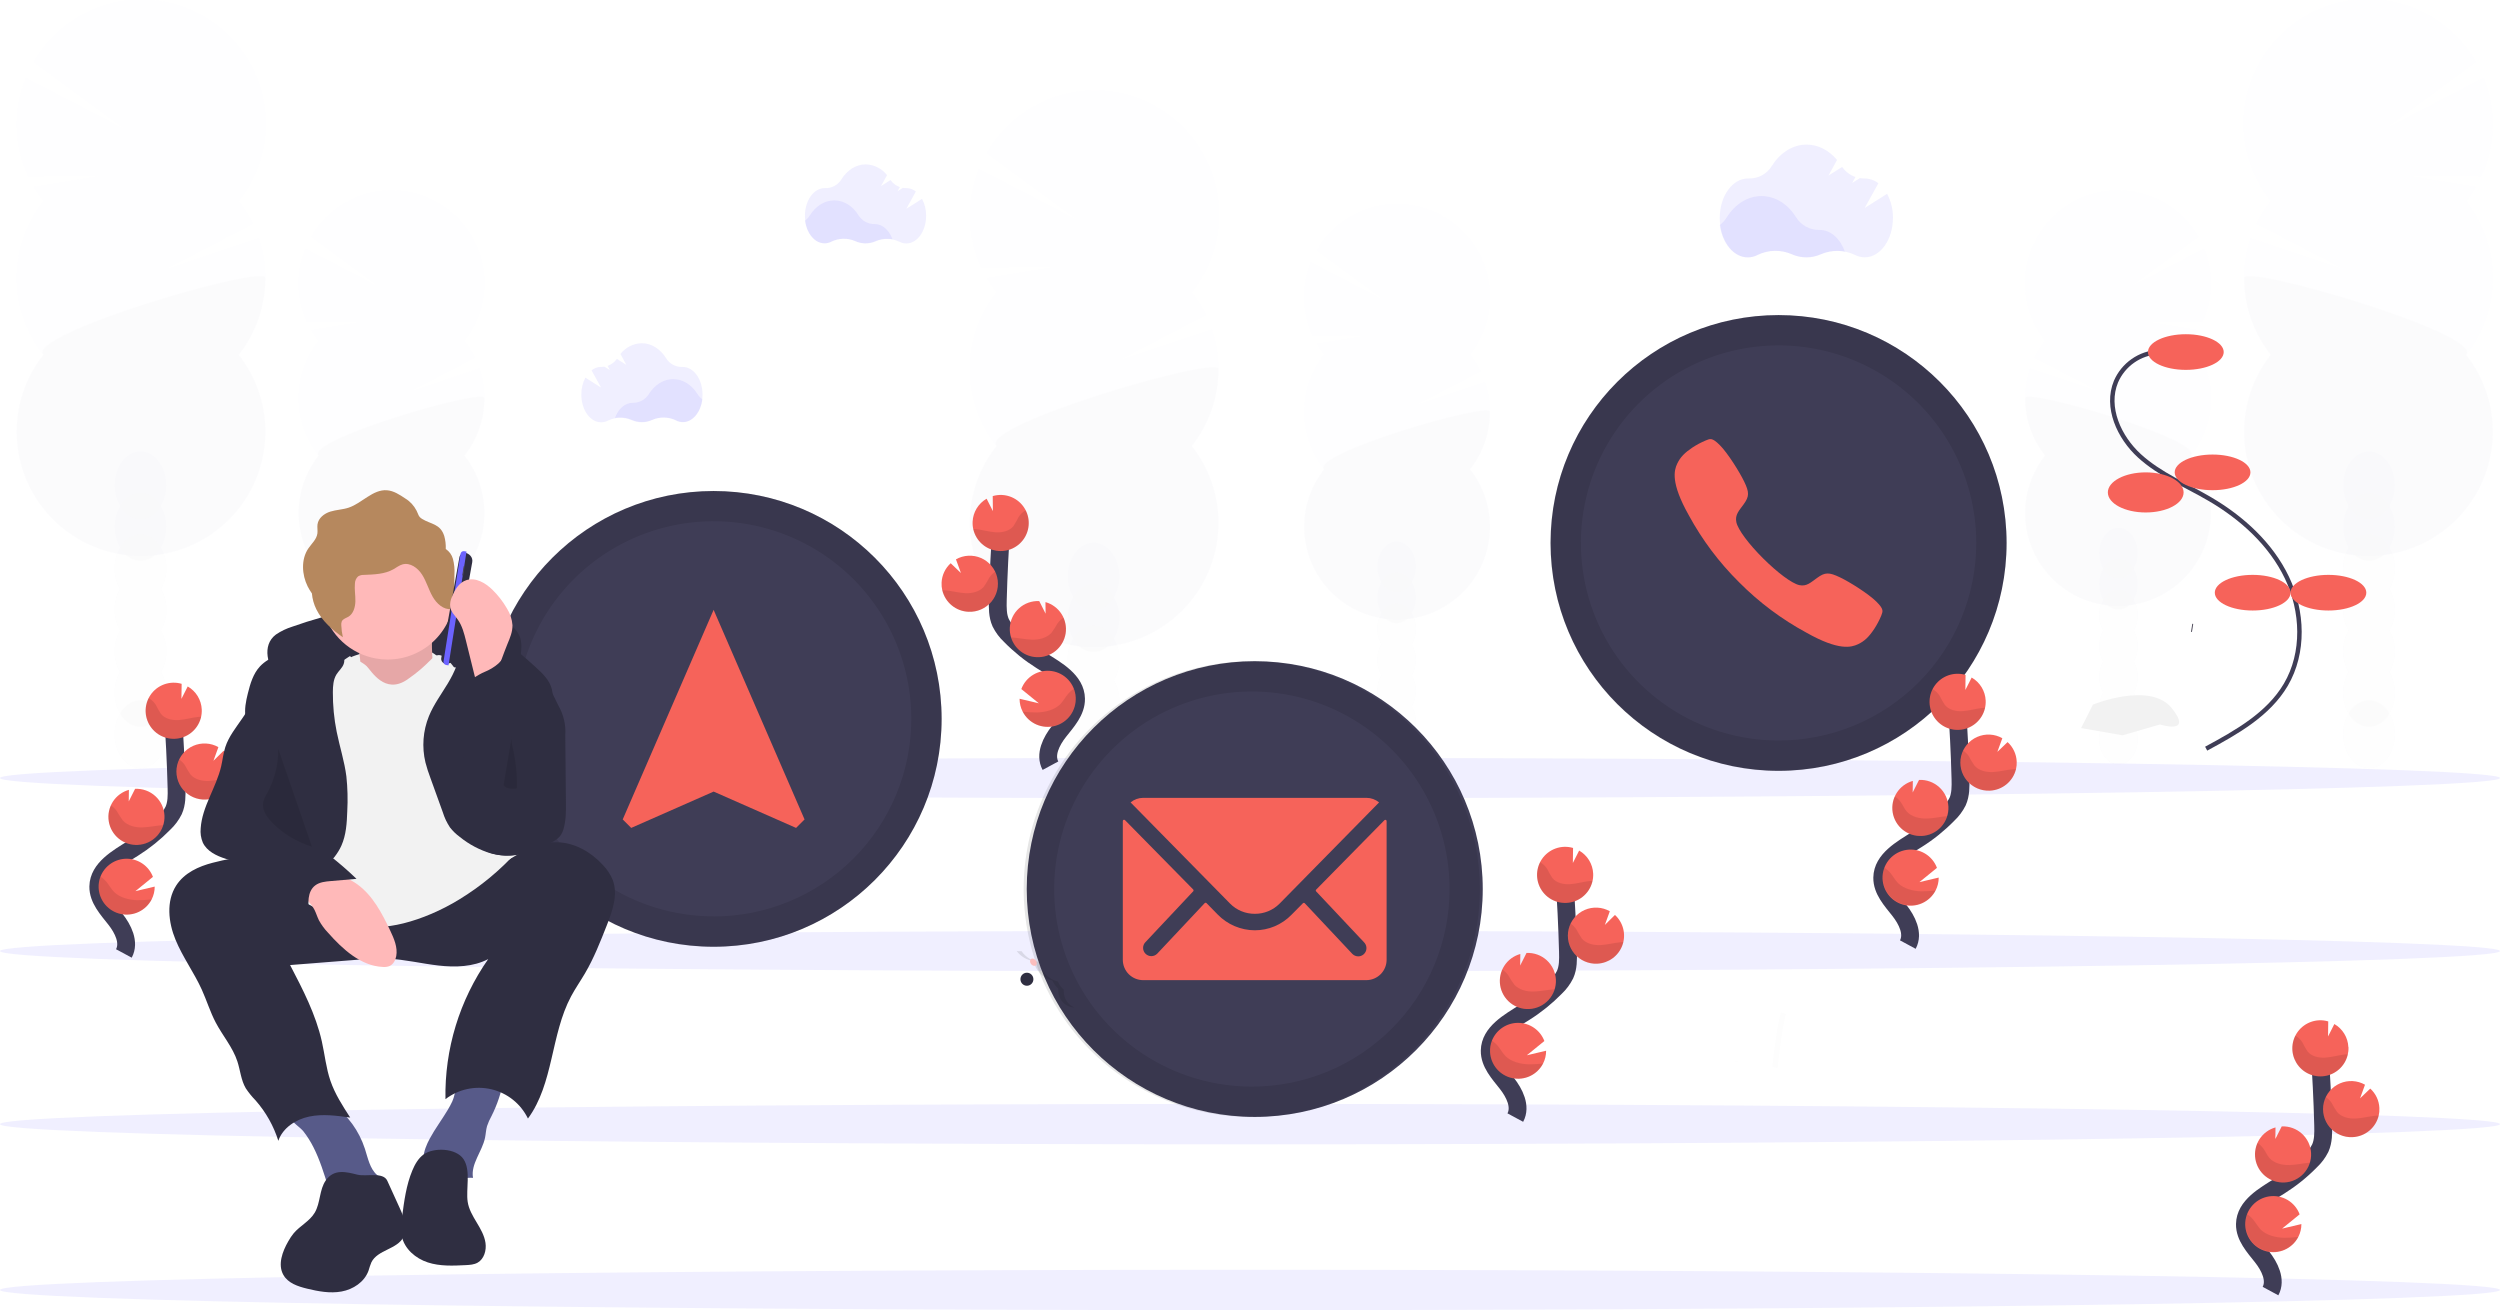 <svg viewBox="0 0 561 294" fill="none" xmlns="http://www.w3.org/2000/svg">
    <g clip-path="url(#clip0)">
        <g opacity="0.1">
            <path opacity="0.1"
                  d="M245.397 192.859C248.614 192.859 251.222 189.447 251.222 185.237C251.222 181.028 248.614 177.615 245.397 177.615C242.18 177.615 239.572 181.028 239.572 185.237C239.572 189.447 242.18 192.859 245.397 192.859Z"
                  fill="#3F3D56"/>
            <path opacity="0.1"
                  d="M250.008 152.627C250.821 151.209 251.241 149.601 251.227 147.967C251.227 143.757 248.616 140.345 245.397 140.345C242.177 140.345 239.551 143.767 239.551 147.977C239.536 149.611 239.957 151.219 240.769 152.637C239.971 154.06 239.551 155.664 239.551 157.295C239.551 158.926 239.971 160.53 240.769 161.952C239.971 163.375 239.551 164.979 239.551 166.61C239.551 168.241 239.971 169.845 240.769 171.267C239.955 172.685 239.535 174.293 239.551 175.927C239.551 180.132 242.162 183.549 245.376 183.549C248.591 183.549 251.206 180.132 251.206 175.927C251.223 174.293 250.802 172.685 249.988 171.267C250.786 169.845 251.206 168.241 251.206 166.61C251.206 164.979 250.786 163.375 249.988 161.952C250.786 160.53 251.206 158.926 251.206 157.295C251.206 155.664 250.786 154.06 249.988 152.637L250.008 152.627Z"
                  fill="#3F3D56"/>
            <path opacity="0.1"
                  d="M245.397 146.284C248.614 146.284 251.222 142.871 251.222 138.662C251.222 134.453 248.614 131.04 245.397 131.04C242.18 131.04 239.572 134.453 239.572 138.662C239.572 142.871 242.18 146.284 245.397 146.284Z"
                  fill="#3F3D56"/>
            <path opacity="0.1"
                  d="M245.397 136.969C248.614 136.969 251.222 133.556 251.222 129.347C251.222 125.138 248.614 121.725 245.397 121.725C242.18 121.725 239.572 125.138 239.572 129.347C239.572 133.556 242.18 136.969 245.397 136.969Z"
                  fill="#3F3D56"/>
            <path opacity="0.1"
                  d="M223.591 65.594C222.793 64.583 222.068 63.516 221.421 62.402L236.726 59.891L220.172 60.013C218.587 56.558 217.724 52.817 217.636 49.017C217.548 45.217 218.237 41.44 219.66 37.915L241.87 49.43L221.395 34.38C223.299 31.036 225.874 28.122 228.959 25.82C232.044 23.518 235.572 21.88 239.321 21.006C243.071 20.133 246.96 20.044 250.745 20.746C254.531 21.447 258.13 22.924 261.317 25.082C264.503 27.241 267.209 30.035 269.263 33.289C271.317 36.542 272.676 40.186 273.253 43.99C273.83 47.794 273.614 51.676 272.617 55.392C271.621 59.108 269.866 62.578 267.463 65.584C268.704 67.16 269.771 68.864 270.647 70.669L250.771 81.012L271.957 73.907C273.446 78.302 273.814 82.999 273.029 87.572C272.243 92.145 270.328 96.45 267.458 100.097C270.696 104.211 272.71 109.152 273.271 114.356C273.831 119.56 272.915 124.817 270.627 129.525C268.339 134.233 264.772 138.202 260.333 140.98C255.893 143.757 250.762 145.23 245.525 145.23C240.287 145.23 235.156 143.757 230.716 140.98C226.277 138.202 222.71 134.233 220.422 129.525C218.134 124.817 217.218 119.56 217.778 114.356C218.339 109.152 220.353 104.211 223.591 100.097C219.721 95.181 217.617 89.108 217.617 82.853C217.617 76.599 219.721 70.525 223.591 65.61V65.594Z"
                  fill="#6C63FF"/>
            <path opacity="0.1"
                  d="M273.431 82.838C273.441 89.094 271.336 95.171 267.458 100.082C270.696 104.196 272.71 109.137 273.271 114.341C273.831 119.545 272.915 124.801 270.627 129.509C268.339 134.217 264.772 138.187 260.333 140.964C255.893 143.741 250.762 145.214 245.525 145.214C240.287 145.214 235.156 143.741 230.716 140.964C226.277 138.187 222.71 134.217 220.422 129.509C218.134 124.801 217.218 119.545 217.778 114.341C218.339 109.137 220.353 104.196 223.591 100.082C219.85 95.335 273.431 79.707 273.431 82.838Z"
                  fill="black"/>
        </g>
        <g opacity="0.1">
            <path opacity="0.1"
                  d="M313.402 174.633C315.808 174.633 317.758 172.084 317.758 168.94C317.758 165.795 315.808 163.246 313.402 163.246C310.997 163.246 309.047 165.795 309.047 168.94C309.047 172.084 310.997 174.633 313.402 174.633Z"
                  fill="#3F3D56"/>
            <path opacity="0.1"
                  d="M316.842 144.575C317.448 143.517 317.76 142.316 317.748 141.097C317.748 137.951 315.798 135.398 313.397 135.398C310.997 135.398 309.041 137.956 309.041 141.097C309.028 142.317 309.343 143.518 309.952 144.575C309.355 145.638 309.042 146.837 309.042 148.056C309.042 149.276 309.355 150.474 309.952 151.537C309.355 152.6 309.042 153.799 309.042 155.018C309.042 156.238 309.355 157.436 309.952 158.499C309.343 159.557 309.028 160.758 309.041 161.978C309.041 165.124 310.992 167.676 313.397 167.676C315.803 167.676 317.748 165.119 317.748 161.978C317.76 160.759 317.448 159.558 316.842 158.499C317.435 157.435 317.746 156.237 317.746 155.018C317.746 153.8 317.435 152.602 316.842 151.537C317.435 150.473 317.746 149.275 317.746 148.056C317.746 146.838 317.435 145.64 316.842 144.575Z"
                  fill="#3F3D56"/>
            <path opacity="0.1"
                  d="M313.402 139.828C315.808 139.828 317.758 137.279 317.758 134.135C317.758 130.991 315.808 128.442 313.402 128.442C310.997 128.442 309.047 130.991 309.047 134.135C309.047 137.279 310.997 139.828 313.402 139.828Z"
                  fill="#3F3D56"/>
            <path opacity="0.1"
                  d="M313.402 132.866C315.808 132.866 317.758 130.317 317.758 127.173C317.758 124.029 315.808 121.48 313.402 121.48C310.997 121.48 309.047 124.029 309.047 127.173C309.047 130.317 310.997 132.866 313.402 132.866Z"
                  fill="#3F3D56"/>
            <path opacity="0.1"
                  d="M297.105 79.534C296.507 78.779 295.965 77.983 295.482 77.15L306.922 75.272L294.551 75.365C293.364 72.783 292.716 69.987 292.648 67.147C292.579 64.307 293.091 61.483 294.151 58.847L310.751 67.456L295.441 56.203C296.873 53.721 298.801 51.56 301.106 49.856C303.41 48.153 306.042 46.942 308.835 46.299C311.629 45.657 314.525 45.597 317.343 46.123C320.161 46.65 322.84 47.751 325.213 49.358C327.586 50.965 329.602 53.044 331.135 55.464C332.669 57.885 333.686 60.595 334.125 63.426C334.563 66.257 334.413 69.148 333.683 71.919C332.954 74.689 331.66 77.28 329.884 79.528C330.811 80.707 331.609 81.981 332.265 83.329L317.421 91.038L333.252 85.728C334.364 89.013 334.639 92.522 334.052 95.94C333.465 99.357 332.034 102.574 329.89 105.3C332.312 108.373 333.821 112.065 334.242 115.955C334.663 119.845 333.98 123.775 332.271 127.295C330.563 130.815 327.897 133.783 324.579 135.859C321.261 137.936 317.425 139.037 313.51 139.037C309.595 139.037 305.759 137.936 302.441 135.859C299.123 133.783 296.457 130.815 294.748 127.295C293.039 123.775 292.357 119.845 292.778 115.955C293.199 112.065 294.707 108.373 297.13 105.3C294.239 101.626 292.666 97.088 292.666 92.414C292.666 87.74 294.239 83.202 297.13 79.528L297.105 79.534Z"
                  fill="#6C63FF"/>
            <path opacity="0.1"
                  d="M334.348 92.419C334.355 97.094 332.782 101.635 329.884 105.305C332.307 108.378 333.816 112.071 334.237 115.96C334.658 119.85 333.975 123.78 332.266 127.3C330.557 130.82 327.891 133.788 324.574 135.865C321.256 137.941 317.42 139.043 313.505 139.043C309.59 139.043 305.754 137.941 302.436 135.865C299.118 133.788 296.452 130.82 294.743 127.3C293.034 123.78 292.351 119.85 292.773 115.96C293.194 112.071 294.702 108.378 297.125 105.305C294.32 101.76 334.348 90.082 334.348 92.419Z"
                  fill="black"/>
        </g>
        <g opacity="0.1">
            <path opacity="0.1"
                  d="M531.609 172.398C534.826 172.398 537.434 168.985 537.434 164.776C537.434 160.566 534.826 157.154 531.609 157.154C528.392 157.154 525.784 160.566 525.784 164.776C525.784 168.985 528.392 172.398 531.609 172.398Z"
                  fill="#3F3D56"/>
            <path opacity="0.1"
                  d="M526.997 132.166C526.184 130.748 525.764 129.139 525.779 127.505C525.779 123.296 528.389 119.884 531.609 119.884C534.828 119.884 537.434 123.296 537.434 127.505C537.449 129.139 537.028 130.748 536.216 132.166C537.014 133.588 537.434 135.192 537.434 136.823C537.434 138.454 537.014 140.058 536.216 141.481C537.014 142.903 537.434 144.507 537.434 146.138C537.434 147.769 537.014 149.373 536.216 150.796C537.03 152.213 537.45 153.822 537.434 155.456C537.434 159.661 534.823 163.078 531.609 163.078C528.394 163.078 525.779 159.661 525.779 155.456C525.762 153.822 526.183 152.213 526.997 150.796C526.198 149.373 525.779 147.769 525.779 146.138C525.779 144.507 526.198 142.903 526.997 141.481C526.198 140.058 525.779 138.454 525.779 136.823C525.779 135.192 526.198 133.588 526.997 132.166Z"
                  fill="#3F3D56"/>
            <path opacity="0.1"
                  d="M531.609 125.823C534.826 125.823 537.434 122.41 537.434 118.201C537.434 113.991 534.826 110.579 531.609 110.579C528.392 110.579 525.784 113.991 525.784 118.201C525.784 122.41 528.392 125.823 531.609 125.823Z"
                  fill="#3F3D56"/>
            <path opacity="0.1"
                  d="M531.609 116.507C534.826 116.507 537.434 113.095 537.434 108.886C537.434 104.676 534.826 101.264 531.609 101.264C528.392 101.264 525.784 104.676 525.784 108.886C525.784 113.095 528.392 116.507 531.609 116.507Z"
                  fill="#3F3D56"/>
            <path opacity="0.1"
                  d="M553.414 45.133C554.212 44.122 554.938 43.055 555.585 41.941L540.28 39.429L556.833 39.552C558.418 36.097 559.281 32.355 559.369 28.556C559.457 24.756 558.768 20.978 557.345 17.454L535.136 28.968L555.61 13.919C553.707 10.575 551.131 7.66 548.046 5.359C544.962 3.057 541.434 1.418 537.684 0.545C533.935 -0.328 530.045 -0.417 526.26 0.284C522.475 0.986 518.876 2.462 515.689 4.621C512.502 6.779 509.797 9.573 507.742 12.827C505.688 16.081 504.33 19.724 503.753 23.528C503.175 27.332 503.392 31.214 504.388 34.931C505.385 38.647 507.139 42.117 509.543 45.123C508.302 46.698 507.234 48.403 506.359 50.207L526.234 60.55L505.048 53.445C503.559 57.84 503.191 62.537 503.977 67.111C504.762 71.684 506.677 75.989 509.548 79.636C506.31 83.75 504.295 88.691 503.735 93.895C503.174 99.099 504.09 104.355 506.378 109.063C508.666 113.771 512.234 117.741 516.673 120.518C521.112 123.295 526.244 124.768 531.481 124.768C536.718 124.768 541.85 123.295 546.289 120.518C550.728 117.741 554.296 113.771 556.584 109.063C558.872 104.355 559.788 99.099 559.227 93.895C558.667 88.691 556.652 83.75 553.414 79.636C557.284 74.72 559.388 68.647 559.388 62.392C559.388 56.137 557.284 50.064 553.414 45.148V45.133Z"
                  fill="#6C63FF"/>
            <path opacity="0.1"
                  d="M503.574 62.377C503.564 68.633 505.669 74.71 509.548 79.621C506.309 83.734 504.295 88.675 503.735 93.879C503.174 99.083 504.09 104.34 506.378 109.048C508.666 113.756 512.234 117.726 516.673 120.503C521.112 123.28 526.244 124.753 531.481 124.753C536.718 124.753 541.85 123.28 546.289 120.503C550.728 117.726 554.296 113.756 556.584 109.048C558.872 104.34 559.788 99.083 559.227 93.879C558.667 88.675 556.652 83.734 553.414 79.621C557.156 74.874 503.574 59.246 503.574 62.377Z"
                  fill="black"/>
        </g>
        <g opacity="0.1">
            <path opacity="0.1"
                  d="M475.376 171.564C477.782 171.564 479.732 169.015 479.732 165.871C479.732 162.726 477.782 160.177 475.376 160.177C472.97 160.177 471.02 162.726 471.02 165.871C471.02 169.015 472.97 171.564 475.376 171.564Z"
                  fill="#3F3D56"/>
            <path opacity="0.1"
                  d="M471.936 141.506C471.331 140.448 471.018 139.247 471.03 138.028C471.03 134.882 472.98 132.329 475.381 132.329C477.782 132.329 479.737 134.887 479.737 138.028C479.75 139.248 479.435 140.449 478.826 141.506C479.423 142.569 479.737 143.768 479.737 144.987C479.737 146.206 479.423 147.405 478.826 148.468C479.423 149.531 479.737 150.73 479.737 151.949C479.737 153.168 479.423 154.367 478.826 155.43C479.435 156.487 479.75 157.689 479.737 158.909C479.737 162.055 477.787 164.607 475.381 164.607C472.975 164.607 471.03 162.049 471.03 158.909C471.018 157.689 471.331 156.489 471.936 155.43C471.344 154.366 471.033 153.167 471.033 151.949C471.033 150.731 471.344 149.533 471.936 148.468C471.344 147.404 471.033 146.205 471.033 144.987C471.033 143.769 471.344 142.571 471.936 141.506Z"
                  fill="#3F3D56"/>
            <path opacity="0.1"
                  d="M475.376 136.759C477.782 136.759 479.732 134.21 479.732 131.066C479.732 127.921 477.782 125.372 475.376 125.372C472.97 125.372 471.02 127.921 471.02 131.066C471.02 134.21 472.97 136.759 475.376 136.759Z"
                  fill="#3F3D56"/>
            <path opacity="0.1"
                  d="M475.376 129.797C477.782 129.797 479.732 127.248 479.732 124.104C479.732 120.959 477.782 118.41 475.376 118.41C472.97 118.41 471.02 120.959 471.02 124.104C471.02 127.248 472.97 129.797 475.376 129.797Z"
                  fill="#3F3D56"/>
            <path opacity="0.1"
                  d="M491.674 76.464C492.271 75.71 492.813 74.913 493.296 74.081L481.856 72.203L494.228 72.295C495.415 69.714 496.062 66.918 496.131 64.078C496.199 61.238 495.688 58.413 494.627 55.778L478.027 64.387L493.337 53.133C491.905 50.651 489.977 48.491 487.672 46.787C485.368 45.083 482.737 43.872 479.943 43.23C477.149 42.588 474.253 42.528 471.435 43.054C468.618 43.58 465.939 44.681 463.565 46.288C461.192 47.896 459.176 49.974 457.643 52.395C456.11 54.816 455.092 57.526 454.654 60.357C454.215 63.188 454.366 66.079 455.095 68.85C455.825 71.62 457.118 74.21 458.894 76.459C457.968 77.638 457.17 78.912 456.514 80.26L471.358 87.969L455.557 82.664C454.445 85.949 454.17 89.458 454.757 92.876C455.344 96.293 456.775 99.51 458.919 102.236C456.497 105.309 454.988 109.001 454.567 112.891C454.146 116.781 454.829 120.71 456.538 124.23C458.246 127.75 460.912 130.719 464.23 132.795C467.548 134.872 471.384 135.973 475.299 135.973C479.214 135.973 483.05 134.872 486.368 132.795C489.686 130.719 492.352 127.75 494.061 124.23C495.77 120.71 496.453 116.781 496.031 112.891C495.61 109.001 494.102 105.309 491.679 102.236C494.57 98.562 496.143 94.024 496.143 89.35C496.143 84.676 494.57 80.138 491.679 76.464H491.674Z"
                  fill="#6C63FF"/>
            <path opacity="0.1"
                  d="M454.431 89.35C454.424 94.025 455.996 98.565 458.894 102.236C456.471 105.309 454.963 109.001 454.541 112.891C454.12 116.781 454.803 120.71 456.512 124.23C458.221 127.751 460.887 130.719 464.205 132.795C467.523 134.872 471.359 135.973 475.274 135.973C479.188 135.973 483.024 134.872 486.342 132.795C489.66 130.719 492.326 127.751 494.035 124.23C495.744 120.71 496.427 116.781 496.006 112.891C495.584 109.001 494.076 105.309 491.653 102.236C494.458 98.691 454.431 87.012 454.431 89.35Z"
                  fill="black"/>
        </g>
        <g opacity="0.1">
            <path opacity="0.1"
                  d="M31.526 172.398C34.743 172.398 37.35 168.985 37.35 164.776C37.35 160.566 34.743 157.154 31.526 157.154C28.308 157.154 25.701 160.566 25.701 164.776C25.701 168.985 28.308 172.398 31.526 172.398Z"
                  fill="#3F3D56"/>
            <path opacity="0.1"
                  d="M36.132 132.166C36.945 130.748 37.365 129.139 37.35 127.505C37.35 123.295 34.74 119.884 31.526 119.884C28.311 119.884 25.701 123.295 25.701 127.505C25.684 129.139 26.103 130.747 26.914 132.166C26.118 133.589 25.7 135.192 25.7 136.823C25.7 138.454 26.118 140.057 26.914 141.481C26.118 142.904 25.7 144.508 25.7 146.138C25.7 147.769 26.118 149.372 26.914 150.796C26.101 152.213 25.682 153.822 25.701 155.456C25.701 159.661 28.306 163.078 31.526 163.078C34.745 163.078 37.366 159.671 37.366 155.466C37.382 153.832 36.962 152.223 36.148 150.806C36.946 149.383 37.366 147.779 37.366 146.148C37.366 144.517 36.946 142.913 36.148 141.491C36.946 140.068 37.366 138.464 37.366 136.833C37.366 135.202 36.946 133.598 36.148 132.176L36.132 132.166Z"
                  fill="#3F3D56"/>
            <path opacity="0.1"
                  d="M31.526 125.822C34.743 125.822 37.35 122.41 37.35 118.201C37.35 113.991 34.743 110.579 31.526 110.579C28.308 110.579 25.701 113.991 25.701 118.201C25.701 122.41 28.308 125.822 31.526 125.822Z"
                  fill="#3F3D56"/>
            <path opacity="0.1"
                  d="M31.526 116.507C34.743 116.507 37.35 113.095 37.35 108.885C37.35 104.676 34.743 101.264 31.526 101.264C28.308 101.264 25.701 104.676 25.701 108.885C25.701 113.095 28.308 116.507 31.526 116.507Z"
                  fill="#3F3D56"/>
            <path opacity="0.1"
                  d="M9.725 45.133C8.929 44.12 8.204 43.054 7.555 41.941L22.865 39.429L6.296 39.578C4.711 36.123 3.848 32.381 3.76 28.581C3.672 24.781 4.361 21.004 5.784 17.479L27.999 28.994L7.524 13.944C9.433 10.61 12.01 7.706 15.094 5.414C18.178 3.121 21.702 1.49 25.446 0.623C29.191 -0.245 33.074 -0.33 36.852 0.373C40.631 1.075 44.224 2.55 47.406 4.705C50.587 6.86 53.289 9.649 55.342 12.896C57.395 16.144 58.754 19.78 59.335 23.577C59.916 27.374 59.705 31.25 58.717 34.962C57.729 38.674 55.984 42.142 53.592 45.148C54.833 46.724 55.9 48.428 56.776 50.233L36.895 60.55L58.086 53.445C59.572 57.841 59.938 62.538 59.151 67.11C58.365 71.683 56.451 75.988 53.582 79.636C56.82 83.749 58.834 88.691 59.395 93.895C59.955 99.099 59.039 104.355 56.751 109.063C54.463 113.771 50.896 117.741 46.456 120.518C42.017 123.295 36.886 124.768 31.648 124.768C26.411 124.768 21.279 123.295 16.84 120.518C12.401 117.741 8.834 113.771 6.546 109.063C4.258 104.355 3.341 99.099 3.902 93.895C4.462 88.691 6.477 83.749 9.715 79.636C5.845 74.72 3.741 68.647 3.741 62.392C3.741 56.137 5.845 50.064 9.715 45.148L9.725 45.133Z"
                  fill="#6C63FF"/>
            <path opacity="0.1"
                  d="M59.555 62.377C59.565 68.633 57.46 74.709 53.582 79.621C56.82 83.734 58.834 88.675 59.395 93.879C59.955 99.083 59.039 104.34 56.751 109.048C54.463 113.756 50.896 117.725 46.456 120.503C42.017 123.28 36.886 124.753 31.648 124.753C26.411 124.753 21.279 123.28 16.84 120.503C12.401 117.725 8.834 113.756 6.546 109.048C4.258 104.34 3.341 99.083 3.902 93.879C4.462 88.675 6.477 83.734 9.715 79.621C5.973 74.873 59.555 59.246 59.555 62.377Z"
                  fill="black"/>
        </g>
        <g opacity="0.1">
            <path opacity="0.1"
                  d="M87.754 171.564C90.159 171.564 92.109 169.015 92.109 165.871C92.109 162.726 90.159 160.177 87.754 160.177C85.348 160.177 83.398 162.726 83.398 165.871C83.398 169.015 85.348 171.564 87.754 171.564Z"
                  fill="#3F3D56"/>
            <path opacity="0.1"
                  d="M91.198 141.506C91.804 140.448 92.117 139.247 92.104 138.028C92.104 134.882 90.159 132.329 87.754 132.329C85.348 132.329 83.397 134.887 83.397 138.028C83.387 139.247 83.701 140.448 84.309 141.506C83.711 142.569 83.398 143.768 83.398 144.987C83.398 146.206 83.711 147.405 84.309 148.468C83.711 149.531 83.398 150.73 83.398 151.949C83.398 153.168 83.711 154.367 84.309 155.43C83.701 156.488 83.387 157.689 83.397 158.909C83.397 162.055 85.348 164.607 87.754 164.607C90.159 164.607 92.104 162.049 92.104 158.909C92.117 157.689 91.804 156.489 91.198 155.43C91.791 154.366 92.102 153.167 92.102 151.949C92.102 150.731 91.791 149.533 91.198 148.468C91.791 147.404 92.102 146.205 92.102 144.987C92.102 143.769 91.791 142.571 91.198 141.506Z"
                  fill="#3F3D56"/>
            <path opacity="0.1"
                  d="M87.754 136.759C90.159 136.759 92.109 134.21 92.109 131.066C92.109 127.921 90.159 125.372 87.754 125.372C85.348 125.372 83.398 127.921 83.398 131.066C83.398 134.21 85.348 136.759 87.754 136.759Z"
                  fill="#3F3D56"/>
            <path opacity="0.1"
                  d="M87.754 129.797C90.159 129.797 92.109 127.248 92.109 124.104C92.109 120.959 90.159 118.41 87.754 118.41C85.348 118.41 83.398 120.959 83.398 124.104C83.398 127.248 85.348 129.797 87.754 129.797Z"
                  fill="#3F3D56"/>
            <path opacity="0.1"
                  d="M71.456 76.464C70.86 75.709 70.318 74.912 69.833 74.081L81.273 72.203L68.902 72.295C67.715 69.714 67.067 66.918 66.999 64.078C66.93 61.238 67.442 58.413 68.502 55.778L85.102 64.387L69.792 53.133C71.224 50.651 73.152 48.491 75.457 46.787C77.761 45.083 80.393 43.872 83.186 43.23C85.98 42.588 88.876 42.528 91.694 43.054C94.512 43.58 97.191 44.681 99.564 46.288C101.937 47.896 103.953 49.974 105.486 52.395C107.02 54.815 108.037 57.526 108.476 60.357C108.914 63.188 108.764 66.079 108.034 68.85C107.305 71.62 106.011 74.21 104.235 76.459C105.165 77.635 105.963 78.91 106.616 80.26L91.772 87.969L107.603 82.659C108.716 85.944 108.99 89.453 108.403 92.871C107.816 96.288 106.385 99.505 104.241 102.23C106.664 105.304 108.172 108.996 108.593 112.886C109.014 116.776 108.331 120.705 106.623 124.225C104.914 127.745 102.248 130.714 98.93 132.79C95.612 134.867 91.776 135.968 87.861 135.968C83.946 135.968 80.11 134.867 76.792 132.79C73.474 130.714 70.808 127.745 69.099 124.225C67.391 120.705 66.708 116.776 67.129 112.886C67.55 108.996 69.058 105.304 71.481 102.23C68.59 98.557 67.017 94.019 67.017 89.345C67.017 84.671 68.59 80.133 71.481 76.459L71.456 76.464Z"
                  fill="#6C63FF"/>
            <path opacity="0.1"
                  d="M108.699 89.35C108.706 94.025 107.133 98.565 104.235 102.236C106.658 105.309 108.167 109.001 108.588 112.891C109.009 116.781 108.326 120.71 106.617 124.23C104.908 127.751 102.243 130.719 98.925 132.795C95.607 134.872 91.771 135.973 87.856 135.973C83.941 135.973 80.105 134.872 76.787 132.795C73.469 130.719 70.803 127.751 69.094 124.23C67.385 120.71 66.703 116.781 67.124 112.891C67.545 109.001 69.053 105.309 71.476 102.236C68.661 98.691 108.699 87.012 108.699 89.35Z"
                  fill="black"/>
        </g>
        <path opacity="0.1"
              d="M280.5 256.786C435.416 256.786 561 254.757 561 252.254C561 249.751 435.416 247.721 280.5 247.721C125.584 247.721 0 249.751 0 252.254C0 254.757 125.584 256.786 280.5 256.786Z"
              fill="#6C63FF"/>
        <path opacity="0.1"
              d="M280.5 294C435.416 294 561 291.971 561 289.468C561 286.965 435.416 284.936 280.5 284.936C125.584 284.936 0 286.965 0 289.468C0 291.971 125.584 294 280.5 294Z"
              fill="#6C63FF"/>
        <path opacity="0.1"
              d="M280.5 179.119C435.416 179.119 561 177.09 561 174.587C561 172.084 435.416 170.055 280.5 170.055C125.584 170.055 0 172.084 0 174.587C0 177.09 125.584 179.119 280.5 179.119Z"
              fill="#6C63FF"/>
        <path opacity="0.1"
              d="M280.5 217.95C435.416 217.95 561 215.921 561 213.418C561 210.915 435.416 208.886 280.5 208.886C125.584 208.886 0 210.915 0 213.418C0 215.921 125.584 217.95 280.5 217.95Z"
              fill="#6C63FF"/>
        <path opacity="0.1"
              d="M413.988 56.458C412.161 56.113 410.272 56.32 408.563 57.052C407.536 57.509 406.425 57.745 405.302 57.745C404.179 57.745 403.068 57.509 402.041 57.052C400.827 56.519 399.512 56.256 398.186 56.282C396.86 56.308 395.556 56.621 394.364 57.2C393.684 57.561 392.927 57.75 392.157 57.752C389.045 57.752 386.46 54.622 385.923 50.494C386.535 50.038 387.056 49.47 387.459 48.821C389.281 45.885 392.101 43.997 395.275 43.997C398.448 43.997 401.233 45.859 403.055 48.765C403.598 49.643 404.359 50.365 405.264 50.862C406.169 51.358 407.187 51.612 408.22 51.599H408.302C410.805 51.573 412.949 53.558 413.988 56.458Z"
              fill="#6C63FF"/>
        <path opacity="0.1"
              d="M423.463 43.491L418.436 46.672L421.508 41.127C420.643 40.44 419.573 40.06 418.467 40.048H418.385C418.042 40.053 417.7 40.027 417.361 39.971L415.631 41.051L416.363 39.721C415.154 39.302 414.109 38.511 413.379 37.46L410.308 39.393L412.233 35.895C410.451 33.756 408.046 32.447 405.404 32.447C402.231 32.447 399.41 34.329 397.583 37.265C397.044 38.143 396.283 38.863 395.376 39.352C394.469 39.841 393.448 40.081 392.418 40.048H392.25C388.748 40.048 385.913 44.013 385.913 48.903C385.913 53.793 388.748 57.763 392.25 57.763C393.019 57.758 393.775 57.568 394.456 57.21C395.648 56.63 396.952 56.315 398.278 56.289C399.604 56.262 400.919 56.524 402.134 57.057C403.159 57.517 404.27 57.755 405.394 57.755C406.518 57.755 407.629 57.517 408.655 57.057C409.859 56.536 411.162 56.28 412.474 56.306C413.786 56.331 415.078 56.638 416.261 57.205C416.934 57.557 417.682 57.743 418.442 57.747C421.943 57.747 424.778 53.778 424.778 48.888C424.799 47.007 424.347 45.151 423.463 43.491Z"
              fill="#6C63FF"/>
        <path opacity="0.1"
              d="M200.271 53.691C198.99 53.449 197.666 53.593 196.468 54.105C195.75 54.425 194.973 54.591 194.187 54.591C193.402 54.591 192.625 54.425 191.907 54.105C191.058 53.732 190.138 53.549 189.21 53.568C188.283 53.586 187.371 53.806 186.538 54.213C186.063 54.46 185.537 54.591 185.002 54.596C182.827 54.596 181.015 52.407 180.636 49.517C181.07 49.199 181.44 48.801 181.726 48.345C183.001 46.299 184.976 44.969 187.198 44.969C189.419 44.969 191.37 46.273 192.644 48.304C193.025 48.919 193.558 49.425 194.192 49.773C194.826 50.12 195.54 50.298 196.263 50.289H196.319C198.039 50.279 199.539 51.67 200.271 53.691Z"
              fill="#6C63FF"/>
        <path opacity="0.1"
              d="M206.899 44.621L203.383 46.852L205.517 42.969C204.914 42.486 204.166 42.22 203.393 42.212H203.332C203.088 42.216 202.845 42.197 202.605 42.156L201.412 42.913L201.924 41.982C201.079 41.688 200.348 41.135 199.836 40.401L197.701 41.752L199.053 39.306C198.485 38.574 197.762 37.977 196.935 37.559C196.108 37.14 195.198 36.911 194.272 36.887C192.05 36.887 190.075 38.206 188.8 40.263C188.422 40.878 187.889 41.382 187.253 41.724C186.618 42.066 185.903 42.235 185.181 42.212H185.063C182.612 42.212 180.626 44.984 180.626 48.412C180.626 51.839 182.612 54.611 185.063 54.611C185.599 54.607 186.126 54.474 186.599 54.223C187.432 53.819 188.344 53.6 189.27 53.583C190.196 53.565 191.115 53.748 191.963 54.12C192.685 54.449 193.468 54.624 194.262 54.632C195.043 54.631 195.815 54.467 196.529 54.151C197.372 53.786 198.284 53.607 199.202 53.625C200.12 53.642 201.024 53.857 201.853 54.253C202.326 54.502 202.853 54.631 203.388 54.632C205.835 54.632 207.821 51.854 207.821 48.432C207.842 47.104 207.524 45.793 206.899 44.621Z"
              fill="#6C63FF"/>
        <path opacity="0.1"
              d="M137.993 93.8C139.272 93.559 140.594 93.703 141.791 94.215C142.509 94.535 143.287 94.701 144.074 94.701C144.86 94.701 145.638 94.535 146.356 94.215C147.206 93.843 148.125 93.659 149.052 93.677C149.979 93.694 150.892 93.913 151.726 94.317C152.199 94.569 152.726 94.702 153.262 94.706C155.437 94.706 157.249 92.511 157.623 89.621C157.189 89.304 156.82 88.906 156.537 88.45C155.258 86.403 153.282 85.079 151.066 85.079C148.849 85.079 146.894 86.378 145.614 88.414C145.234 89.028 144.702 89.533 144.068 89.881C143.435 90.229 142.723 90.407 142.001 90.399H141.944C140.219 90.409 138.714 91.795 137.993 93.8Z"
              fill="#6C63FF"/>
        <path opacity="0.1"
              d="M131.359 84.746L134.881 86.976L132.741 83.099C133.346 82.615 134.095 82.346 134.87 82.337H134.927C135.172 82.34 135.416 82.323 135.659 82.286L136.851 83.038L136.339 82.112C137.183 81.817 137.912 81.264 138.423 80.531L140.557 81.882L139.226 79.431C139.794 78.7 140.518 78.103 141.344 77.686C142.171 77.268 143.081 77.04 144.007 77.017C146.223 77.017 148.204 78.337 149.479 80.393C149.856 81.007 150.389 81.511 151.024 81.853C151.658 82.195 152.372 82.364 153.093 82.342H153.215C155.662 82.342 157.648 85.12 157.648 88.542C157.648 91.964 155.662 94.742 153.215 94.742C152.68 94.739 152.153 94.608 151.68 94.358C150.846 93.951 149.934 93.731 149.007 93.713C148.08 93.694 147.16 93.878 146.31 94.25C145.591 94.582 144.809 94.757 144.017 94.762C143.235 94.761 142.461 94.597 141.745 94.281C140.903 93.917 139.992 93.737 139.074 93.755C138.157 93.772 137.254 93.987 136.426 94.383C135.953 94.632 135.426 94.761 134.891 94.762C132.439 94.762 130.453 91.989 130.453 88.562C130.429 87.234 130.741 85.922 131.359 84.746Z"
              fill="#6C63FF"/>
        <path d="M340.035 250.785C341.371 248.31 339.855 245.281 338.115 243.077C336.375 240.872 334.245 238.575 334.292 235.767C334.358 231.731 338.647 229.342 342.072 227.204C344.615 225.61 346.96 223.721 349.059 221.577C349.936 220.751 350.662 219.778 351.203 218.702C351.915 217.126 351.894 215.326 351.848 213.587C351.702 207.827 351.417 202.07 350.993 196.317"
              stroke="#3F3D56" stroke-width="4" stroke-miterlimit="10"/>
        <path d="M357.509 196.031C357.46 194.976 357.146 193.95 356.596 193.048C356.046 192.146 355.277 191.397 354.362 190.869L352.949 193.657L352.995 190.281C351.714 189.904 350.346 189.944 349.088 190.394C347.831 190.845 346.75 191.683 346 192.787C345.251 193.892 344.872 195.206 344.918 196.54C344.964 197.874 345.434 199.159 346.258 200.209C347.083 201.259 348.22 202.02 349.505 202.382C350.791 202.745 352.158 202.689 353.41 202.224C354.662 201.759 355.734 200.909 356.471 199.796C357.207 198.682 357.571 197.364 357.509 196.031Z"
              fill="#F6635A"/>
        <path d="M346.269 238.652C345.635 239.883 344.613 240.871 343.361 241.463C342.108 242.055 340.695 242.218 339.341 241.927C337.986 241.636 336.766 240.907 335.868 239.852C334.97 238.798 334.445 237.477 334.373 236.094C334.326 235.222 334.466 234.35 334.783 233.536C335.247 232.35 336.06 231.331 337.115 230.616C338.17 229.9 339.417 229.521 340.692 229.528C341.967 229.535 343.21 229.929 344.257 230.656C345.304 231.383 346.105 232.411 346.556 233.603L342.62 236.805L346.95 235.782C346.955 236.779 346.721 237.763 346.269 238.652Z"
              fill="#F6635A"/>
        <path d="M343.157 226.426C341.611 226.499 340.092 226 338.89 225.025C337.688 224.05 336.887 222.667 336.64 221.14C336.393 219.613 336.718 218.048 337.551 216.745C338.385 215.441 339.67 214.49 341.161 214.073L341.125 216.666L342.553 213.842C344.223 213.764 345.855 214.352 347.091 215.477C348.327 216.602 349.065 218.171 349.143 219.84C349.221 221.509 348.633 223.14 347.507 224.375C346.382 225.61 344.811 226.348 343.142 226.426H343.157Z"
              fill="#F6635A"/>
        <path d="M358.457 216.252C357.48 216.302 356.504 216.125 355.608 215.733C354.712 215.341 353.919 214.747 353.292 213.996C352.666 213.245 352.223 212.359 351.998 211.407C351.774 210.456 351.774 209.465 352 208.514C352.225 207.562 352.668 206.676 353.296 205.926C353.923 205.176 354.716 204.582 355.613 204.191C356.509 203.8 357.485 203.623 358.462 203.675C359.439 203.726 360.39 204.004 361.241 204.486L360.13 207.556L362.398 205.315C363.315 206.155 363.963 207.248 364.259 208.456C364.556 209.663 364.488 210.932 364.064 212.101C363.64 213.27 362.88 214.288 361.878 215.025C360.877 215.763 359.679 216.188 358.436 216.247L358.457 216.252Z"
              fill="#F6635A"/>
        <path opacity="0.1"
              d="M356.66 197.709C355.206 197.867 353.793 198.317 352.33 198.409C350.866 198.501 349.258 198.148 348.347 197.018C347.919 196.359 347.529 195.676 347.18 194.972C346.782 194.351 346.237 193.838 345.593 193.478C345.186 194.276 344.953 195.152 344.911 196.047C344.869 196.942 345.019 197.836 345.351 198.668C345.682 199.501 346.187 200.253 346.833 200.875C347.478 201.497 348.249 201.974 349.094 202.274C349.939 202.574 350.838 202.691 351.731 202.616C352.625 202.541 353.492 202.277 354.275 201.84C355.058 201.404 355.739 200.805 356.272 200.085C356.805 199.364 357.178 198.539 357.366 197.662C357.136 197.668 356.895 197.683 356.66 197.709Z"
              fill="black"/>
        <path opacity="0.1"
              d="M358.456 216.252C357.37 216.303 356.289 216.073 355.318 215.583C354.347 215.093 353.52 214.36 352.916 213.455C352.313 212.551 351.954 211.506 351.874 210.422C351.795 209.338 351.997 208.252 352.463 207.269C352.962 207.606 353.391 208.037 353.727 208.538C354.103 209.255 354.52 209.95 354.976 210.62C355.959 211.771 357.637 212.154 359.158 212.078C360.678 212.001 362.147 211.566 363.662 211.438C363.872 211.438 364.082 211.407 364.297 211.402C363.983 212.735 363.243 213.93 362.19 214.805C361.136 215.68 359.825 216.188 358.456 216.252Z"
              fill="black"/>
        <path opacity="0.1"
              d="M343.157 226.426C342.082 226.476 341.012 226.251 340.048 225.77C339.085 225.29 338.261 224.571 337.655 223.682C337.049 222.793 336.681 221.764 336.586 220.692C336.491 219.621 336.672 218.543 337.112 217.561C337.631 217.903 338.084 218.336 338.448 218.84C338.861 219.574 339.317 220.283 339.814 220.963C340.874 222.145 342.666 222.564 344.273 222.498C345.88 222.431 347.344 222.083 348.88 221.986C348.497 223.224 347.743 224.314 346.719 225.108C345.695 225.903 344.452 226.363 343.157 226.426Z"
              fill="black"/>
        <path opacity="0.1"
              d="M346.269 238.652C345.635 239.883 344.613 240.871 343.361 241.463C342.108 242.055 340.695 242.218 339.341 241.927C337.986 241.636 336.766 240.907 335.868 239.852C334.97 238.798 334.445 237.477 334.373 236.094C334.326 235.222 334.466 234.35 334.783 233.536C335.302 233.877 335.768 234.292 336.165 234.769C336.764 235.496 337.158 236.304 337.854 237.005C339.139 238.268 341.222 238.79 343.07 238.836C344.139 238.839 345.207 238.778 346.269 238.652Z"
              fill="black"/>
        <path d="M27.799 213.955C29.135 211.479 27.62 208.451 25.88 206.246C24.139 204.041 22.01 201.734 22.056 198.936C22.123 194.9 26.412 192.511 29.836 190.373C32.379 188.78 34.725 186.891 36.823 184.746C37.701 183.921 38.427 182.948 38.968 181.871C39.679 180.296 39.659 178.495 39.613 176.756C39.463 170.996 39.178 165.24 38.758 159.487"
              stroke="#3F3D56" stroke-width="4" stroke-miterlimit="10"/>
        <path d="M45.274 159.2C45.225 158.145 44.91 157.119 44.36 156.217C43.81 155.315 43.042 154.566 42.126 154.039L40.713 156.827L40.76 153.45C39.478 153.073 38.11 153.113 36.853 153.564C35.596 154.014 34.514 154.852 33.765 155.957C33.015 157.062 32.636 158.376 32.683 159.71C32.729 161.044 33.198 162.328 34.023 163.378C34.847 164.428 35.984 165.19 37.27 165.552C38.555 165.914 39.923 165.859 41.175 165.394C42.427 164.929 43.498 164.078 44.235 162.965C44.972 161.852 45.336 160.533 45.274 159.2Z"
              fill="#F6635A"/>
        <path d="M34.034 201.821C33.4 203.052 32.378 204.041 31.125 204.633C29.873 205.225 28.46 205.388 27.105 205.096C25.751 204.805 24.53 204.076 23.632 203.022C22.734 201.967 22.209 200.646 22.138 199.264C22.091 198.392 22.23 197.52 22.547 196.706C23.012 195.519 23.825 194.501 24.88 193.785C25.935 193.07 27.182 192.69 28.457 192.698C29.732 192.705 30.975 193.098 32.021 193.825C33.068 194.553 33.87 195.58 34.32 196.772L30.384 199.975L34.715 198.951C34.719 199.949 34.486 200.932 34.034 201.821Z"
              fill="#F6635A"/>
        <path d="M30.922 189.596C29.375 189.668 27.856 189.17 26.654 188.195C25.452 187.22 24.651 185.837 24.405 184.309C24.158 182.782 24.482 181.217 25.316 179.914C26.15 178.61 27.435 177.659 28.925 177.242L28.89 179.835L30.317 177.012C31.144 176.973 31.971 177.098 32.749 177.378C33.528 177.659 34.244 178.09 34.856 178.647C35.468 179.204 35.964 179.876 36.316 180.624C36.668 181.373 36.869 182.183 36.908 183.01C36.946 183.836 36.822 184.662 36.541 185.44C36.261 186.218 35.829 186.933 35.272 187.545C34.715 188.156 34.042 188.652 33.293 189.004C32.544 189.356 31.733 189.557 30.906 189.596H30.922Z"
              fill="#F6635A"/>
        <path d="M46.221 179.421C45.244 179.472 44.269 179.294 43.373 178.902C42.476 178.511 41.683 177.916 41.057 177.165C40.43 176.415 39.987 175.528 39.763 174.577C39.538 173.625 39.539 172.634 39.764 171.683C39.989 170.732 40.433 169.846 41.06 169.095C41.687 168.345 42.481 167.751 43.377 167.36C44.274 166.97 45.249 166.793 46.226 166.844C47.203 166.895 48.155 167.173 49.006 167.656L47.895 170.725L50.162 168.484C51.08 169.325 51.727 170.418 52.024 171.625C52.32 172.833 52.252 174.101 51.829 175.27C51.405 176.439 50.644 177.457 49.643 178.195C48.641 178.933 47.444 179.357 46.201 179.416L46.221 179.421Z"
              fill="#F6635A"/>
        <path opacity="0.1"
              d="M44.424 160.878C42.971 161.037 41.558 161.487 40.094 161.579C38.63 161.671 37.023 161.318 36.112 160.187C35.683 159.529 35.294 158.845 34.945 158.141C34.547 157.52 34.002 157.007 33.358 156.648C32.95 157.446 32.718 158.321 32.676 159.216C32.634 160.112 32.784 161.005 33.115 161.838C33.447 162.67 33.952 163.423 34.597 164.045C35.243 164.666 36.014 165.143 36.859 165.444C37.703 165.744 38.603 165.86 39.496 165.786C40.389 165.711 41.257 165.446 42.04 165.01C42.823 164.573 43.504 163.975 44.037 163.254C44.57 162.534 44.943 161.708 45.131 160.832C44.901 160.837 44.66 160.852 44.424 160.878Z"
              fill="black"/>
        <path opacity="0.1"
              d="M46.221 179.421C45.135 179.473 44.053 179.242 43.083 178.752C42.112 178.262 41.284 177.529 40.681 176.625C40.077 175.721 39.718 174.675 39.639 173.591C39.559 172.507 39.762 171.421 40.227 170.439C40.727 170.776 41.156 171.207 41.492 171.707C41.868 172.424 42.285 173.119 42.74 173.789C43.723 174.94 45.402 175.324 46.922 175.247C48.443 175.17 49.912 174.735 51.427 174.608C51.637 174.608 51.846 174.577 52.061 174.572C51.748 175.905 51.008 177.099 49.954 177.974C48.9 178.849 47.59 179.357 46.221 179.421Z"
              fill="black"/>
        <path opacity="0.1"
              d="M30.922 189.596C29.846 189.646 28.776 189.42 27.813 188.94C26.85 188.459 26.026 187.741 25.42 186.852C24.814 185.963 24.445 184.933 24.35 183.862C24.255 182.79 24.436 181.712 24.877 180.731C25.396 181.072 25.849 181.506 26.212 182.009C26.625 182.744 27.081 183.453 27.579 184.132C28.639 185.314 30.43 185.733 32.037 185.667C33.645 185.6 35.109 185.253 36.644 185.155C36.262 186.393 35.508 187.483 34.484 188.278C33.46 189.072 32.216 189.532 30.922 189.596Z"
              fill="black"/>
        <path opacity="0.1"
              d="M34.034 201.821C33.4 203.052 32.378 204.041 31.125 204.633C29.873 205.225 28.46 205.388 27.105 205.097C25.751 204.805 24.53 204.076 23.632 203.022C22.734 201.967 22.209 200.646 22.138 199.264C22.091 198.392 22.23 197.52 22.547 196.706C23.067 197.046 23.532 197.462 23.93 197.939C24.528 198.665 24.922 199.473 25.619 200.174C26.903 201.438 28.987 201.959 30.834 202.005C31.904 202.009 32.972 201.947 34.034 201.821Z"
              fill="black"/>
        <path d="M235.722 171.82C234.386 169.349 235.902 166.321 237.647 164.116C239.392 161.911 241.511 159.615 241.465 156.806C241.404 152.765 237.115 150.381 233.685 148.243C231.143 146.65 228.799 144.762 226.703 142.616C225.822 141.795 225.094 140.823 224.554 139.746C223.847 138.166 223.868 136.37 223.909 134.631C224.062 128.871 224.347 123.115 224.763 117.362"
              stroke="#3F3D56" stroke-width="4" stroke-miterlimit="10"/>
        <path d="M218.253 117.07C218.301 116.015 218.614 114.99 219.163 114.088C219.713 113.186 220.48 112.436 221.395 111.909L222.808 114.697L222.767 111.32C223.44 111.125 224.14 111.04 224.84 111.07C226.085 111.128 227.284 111.553 228.287 112.292C229.29 113.032 230.051 114.051 230.474 115.223C230.897 116.394 230.963 117.665 230.663 118.873C230.364 120.082 229.712 121.175 228.791 122.014C227.87 122.853 226.721 123.4 225.489 123.586C224.257 123.772 222.997 123.589 221.869 123.06C220.741 122.531 219.796 121.679 219.152 120.613C218.508 119.547 218.195 118.314 218.253 117.07Z"
              fill="#F6635A"/>
        <path d="M229.488 159.691C230.148 160.976 231.231 161.995 232.554 162.577C233.877 163.159 235.361 163.269 236.755 162.888C238.15 162.507 239.371 161.658 240.213 160.484C241.056 159.31 241.469 157.882 241.383 156.44C241.297 154.998 240.717 153.629 239.741 152.563C238.765 151.497 237.452 150.799 236.022 150.586C234.592 150.373 233.133 150.658 231.888 151.392C230.643 152.127 229.689 153.267 229.186 154.622L233.122 157.824L228.792 156.801C228.788 157.806 229.027 158.798 229.488 159.691Z"
              fill="#F6635A"/>
        <path d="M232.6 147.466C234.147 147.54 235.667 147.042 236.87 146.068C238.073 145.093 238.875 143.71 239.123 142.182C239.37 140.654 239.046 139.089 238.212 137.785C237.378 136.481 236.093 135.529 234.601 135.112L234.632 137.705L233.204 134.882C231.535 134.8 229.902 135.384 228.663 136.505C227.425 137.626 226.683 139.194 226.601 140.862C226.565 141.588 226.657 142.315 226.872 143.01C227.25 144.253 228.003 145.348 229.029 146.146C230.054 146.943 231.302 147.404 232.6 147.466Z"
              fill="#F6635A"/>
        <path d="M217.306 137.281C218.282 137.331 219.257 137.152 220.153 136.76C221.049 136.368 221.842 135.773 222.468 135.022C223.094 134.271 223.536 133.385 223.76 132.433C223.984 131.482 223.983 130.491 223.757 129.54C223.532 128.589 223.088 127.703 222.461 126.953C221.833 126.204 221.04 125.61 220.143 125.219C219.247 124.829 218.271 124.652 217.295 124.704C216.318 124.755 215.367 125.033 214.516 125.516L215.632 128.585L213.339 126.39C212.727 126.944 212.231 127.613 211.88 128.36C211.528 129.106 211.328 129.914 211.291 130.738C211.261 131.321 211.314 131.905 211.45 132.472C211.771 133.801 212.516 134.988 213.573 135.856C214.629 136.723 215.939 137.224 217.306 137.281Z"
              fill="#F6635A"/>
        <path opacity="0.1"
              d="M219.102 118.748C220.556 118.906 221.969 119.357 223.427 119.449C224.886 119.541 226.499 119.188 227.415 118.057C227.842 117.398 228.23 116.715 228.577 116.011C228.977 115.39 229.523 114.877 230.169 114.517C230.577 115.316 230.81 116.192 230.852 117.088C230.895 117.983 230.745 118.877 230.414 119.711C230.082 120.544 229.577 121.297 228.931 121.919C228.285 122.541 227.513 123.018 226.668 123.318C225.822 123.618 224.922 123.734 224.028 123.659C223.134 123.583 222.267 123.318 221.484 122.881C220.701 122.443 220.02 121.844 219.488 121.122C218.955 120.4 218.583 119.574 218.396 118.697C218.626 118.702 218.862 118.722 219.102 118.748Z"
              fill="black"/>
        <path opacity="0.1"
              d="M217.306 137.281C218.392 137.331 219.472 137.099 220.442 136.609C221.412 136.118 222.239 135.386 222.842 134.482C223.445 133.578 223.804 132.534 223.884 131.45C223.964 130.367 223.763 129.281 223.299 128.298C222.798 128.635 222.367 129.066 222.03 129.567C221.654 130.284 221.237 130.979 220.781 131.649C219.803 132.8 218.125 133.183 216.604 133.107C215.084 133.03 213.615 132.595 212.1 132.467C211.89 132.467 211.675 132.437 211.465 132.431C211.778 133.765 212.518 134.96 213.572 135.835C214.626 136.71 215.937 137.218 217.306 137.281Z"
              fill="black"/>
        <path opacity="0.1"
              d="M232.6 147.466C233.676 147.517 234.747 147.292 235.711 146.813C236.675 146.333 237.499 145.614 238.106 144.724C238.712 143.835 239.08 142.805 239.175 141.733C239.269 140.661 239.087 139.582 238.645 138.601C238.126 138.941 237.675 139.375 237.314 139.879C236.902 140.614 236.445 141.323 235.948 142.002C234.883 143.184 233.097 143.603 231.484 143.537C229.872 143.47 228.413 143.123 226.877 143.025C227.258 144.264 228.011 145.356 229.036 146.15C230.06 146.945 231.305 147.404 232.6 147.466Z"
              fill="black"/>
        <path opacity="0.1"
              d="M229.488 159.691C230.228 161.116 231.484 162.205 233 162.735C234.516 163.265 236.178 163.197 237.645 162.544C239.112 161.891 240.275 160.702 240.894 159.221C241.514 157.74 241.544 156.078 240.979 154.576C240.458 154.913 239.992 155.329 239.597 155.809C238.998 156.535 238.573 157.343 237.908 158.044C236.618 159.308 234.54 159.829 232.687 159.875C231.618 159.876 230.55 159.814 229.488 159.691Z"
              fill="black"/>
        <path d="M399.114 172.971C427.372 172.971 450.279 150.078 450.279 121.838C450.279 93.597 427.372 70.704 399.114 70.704C370.856 70.704 347.948 93.597 347.948 121.838C347.948 150.078 370.856 172.971 399.114 172.971Z"
              fill="#3F3D56"/>
        <path d="M421.078 135.025C419.296 133.245 415.012 130.559 412.888 129.557C410.436 128.38 409.535 128.401 407.8 129.654C406.356 130.677 405.42 131.664 403.761 131.301C402.103 130.938 398.817 128.462 395.638 125.296C392.459 122.129 389.992 118.866 389.639 117.183C389.286 115.5 390.258 114.584 391.292 113.141C392.541 111.407 392.577 110.507 391.39 108.057C390.366 105.934 387.709 101.663 385.913 99.872C384.116 98.082 383.727 98.476 382.744 98.849C381.733 99.273 380.762 99.786 379.842 100.384C378.061 101.576 377.063 102.568 376.361 104.062C375.66 105.555 374.867 108.328 378.946 115.587C381.956 121.139 385.767 126.219 390.258 130.662C394.719 135.16 399.819 138.976 405.394 141.987C412.652 146.079 415.432 145.266 416.926 144.57C418.421 143.875 419.414 142.887 420.602 141.092C421.2 140.173 421.714 139.203 422.137 138.191C422.475 137.209 422.874 136.81 421.078 135.025Z"
              fill="#F6635A"/>
        <path opacity="0.1"
              d="M399.114 70.71C388.988 70.704 379.088 73.701 370.666 79.32C362.245 84.939 355.68 92.928 351.803 102.276C347.926 111.624 346.91 121.911 348.884 131.836C350.858 141.762 355.734 150.879 362.894 158.034C370.054 165.19 379.177 170.062 389.108 172.035C399.04 174.008 409.334 172.993 418.688 169.118C428.042 165.243 436.036 158.683 441.658 150.267C447.281 141.851 450.279 131.957 450.274 121.838C450.267 108.28 444.875 95.279 435.282 85.692C425.689 76.105 412.68 70.716 399.114 70.71ZM399.114 166.172C390.339 166.172 381.762 163.572 374.467 158.701C367.171 153.829 361.485 146.905 358.128 138.804C354.77 130.703 353.891 121.788 355.603 113.188C357.315 104.588 361.54 96.689 367.744 90.488C373.948 84.288 381.853 80.065 390.459 78.355C399.064 76.644 407.984 77.522 416.091 80.878C424.197 84.233 431.125 89.916 436 97.207C440.875 104.497 443.477 113.069 443.477 121.838C443.477 127.66 442.329 133.425 440.1 138.804C437.87 144.183 434.603 149.07 430.483 153.187C426.364 157.304 421.473 160.57 416.091 162.798C410.708 165.026 404.939 166.172 399.114 166.172Z"
              fill="black"/>
        <path d="M281.565 250.637C309.823 250.637 332.73 227.744 332.73 199.504C332.73 171.264 309.823 148.371 281.565 148.371C253.307 148.371 230.399 171.264 230.399 199.504C230.399 227.744 253.307 250.637 281.565 250.637Z"
              fill="#3F3D56"/>
        <path d="M310.664 184.056L295.344 199.632C295.317 199.658 295.296 199.689 295.281 199.723C295.266 199.757 295.259 199.794 295.259 199.831C295.259 199.869 295.266 199.906 295.281 199.94C295.296 199.974 295.317 200.005 295.344 200.031L306.093 211.453C306.35 211.712 306.525 212.041 306.596 212.399C306.666 212.757 306.63 213.128 306.49 213.465C306.351 213.802 306.115 214.091 305.812 214.294C305.509 214.498 305.153 214.608 304.788 214.61C304.297 214.609 303.826 214.414 303.477 214.067L292.785 202.686C292.73 202.632 292.657 202.602 292.58 202.602C292.503 202.602 292.43 202.632 292.375 202.686L289.77 205.315C288.703 206.405 287.429 207.271 286.023 207.863C284.616 208.454 283.106 208.758 281.58 208.758C280.025 208.75 278.488 208.434 277.057 207.826C275.626 207.218 274.331 206.332 273.247 205.218L270.744 202.66C270.689 202.606 270.616 202.576 270.539 202.576C270.463 202.576 270.389 202.606 270.334 202.66L259.667 214.016C259.496 214.188 259.292 214.324 259.067 214.417C258.843 214.51 258.602 214.558 258.359 214.558C258.117 214.558 257.876 214.51 257.652 214.417C257.427 214.324 257.223 214.188 257.052 214.016C256.879 213.845 256.742 213.641 256.649 213.417C256.555 213.193 256.507 212.952 256.507 212.709C256.507 212.466 256.555 212.226 256.649 212.001C256.742 211.777 256.879 211.574 257.052 211.402L267.76 200.005C267.807 199.95 267.834 199.879 267.834 199.806C267.834 199.733 267.807 199.662 267.76 199.606L252.44 184.03C252.4 183.99 252.35 183.964 252.295 183.953C252.241 183.942 252.184 183.947 252.132 183.969C252.081 183.99 252.037 184.026 252.006 184.073C251.975 184.119 251.958 184.174 251.959 184.23V215.397C251.963 216.602 252.443 217.757 253.296 218.609C254.148 219.46 255.303 219.941 256.509 219.945H306.605C307.811 219.941 308.966 219.46 309.818 218.609C310.671 217.757 311.151 216.602 311.155 215.397V184.255C311.158 184.197 311.142 184.14 311.111 184.091C311.08 184.042 311.034 184.004 310.98 183.982C310.926 183.96 310.867 183.956 310.81 183.969C310.754 183.982 310.703 184.012 310.664 184.056Z"
              fill="#F6635A"/>
        <path d="M281.565 205.059C282.603 205.069 283.633 204.871 284.593 204.476C285.554 204.08 286.424 203.496 287.154 202.757L309.466 180.061C308.674 179.405 307.679 179.043 306.651 179.037H256.519C255.49 179.041 254.495 179.403 253.704 180.061L276.021 202.757C276.745 203.492 277.608 204.074 278.56 204.469C279.512 204.864 280.534 205.065 281.565 205.059Z"
              fill="#F6635A"/>
        <path opacity="0.1"
              d="M280.92 148.376C270.794 148.371 260.894 151.367 252.473 156.986C244.051 162.605 237.487 170.594 233.609 179.942C229.732 189.29 228.716 199.578 230.69 209.503C232.665 219.428 237.54 228.545 244.7 235.701C251.86 242.856 260.983 247.729 270.915 249.701C280.846 251.674 291.14 250.659 300.494 246.784C309.848 242.91 317.842 236.349 323.465 227.933C329.087 219.517 332.085 209.623 332.08 199.504C332.073 185.946 326.681 172.945 317.088 163.359C307.495 153.772 294.486 148.383 280.92 148.376ZM280.92 243.839C272.146 243.839 263.568 241.239 256.273 236.367C248.977 231.495 243.291 224.571 239.934 216.47C236.576 208.369 235.697 199.455 237.409 190.855C239.121 182.255 243.346 174.355 249.55 168.155C255.755 161.954 263.659 157.732 272.265 156.021C280.871 154.31 289.79 155.188 297.897 158.544C306.003 161.9 312.932 167.582 317.806 174.873C322.681 182.164 325.283 190.735 325.283 199.504C325.283 211.262 320.609 222.539 312.289 230.853C303.969 239.168 292.686 243.839 280.92 243.839Z"
              fill="black"/>
        <path d="M160.136 212.451C188.394 212.451 211.301 189.558 211.301 161.318C211.301 133.078 188.394 110.185 160.136 110.185C131.878 110.185 108.97 133.078 108.97 161.318C108.97 189.558 131.878 212.451 160.136 212.451Z"
              fill="#3F3D56"/>
        <path d="M160.136 136.851L139.738 183.882L141.642 185.785L160.141 177.631L178.64 185.785L180.544 183.882L160.136 136.851Z"
              fill="#F6635A"/>
        <path opacity="0.1"
              d="M160.136 110.169C150.011 110.164 140.112 113.16 131.691 118.778C123.27 124.396 116.706 132.383 112.828 141.73C108.95 151.076 107.932 161.362 109.905 171.287C111.877 181.211 116.75 190.328 123.907 197.485C131.065 204.641 140.185 209.516 150.115 211.492C160.045 213.468 170.338 212.456 179.692 208.585C189.047 204.714 197.043 198.158 202.668 189.745C208.294 181.332 211.296 171.441 211.296 161.323C211.296 147.761 205.907 134.753 196.313 125.161C186.72 115.569 173.707 110.176 160.136 110.169ZM160.136 205.632C151.361 205.632 142.782 203.031 135.486 198.159C128.19 193.286 122.504 186.36 119.147 178.258C115.79 170.155 114.913 161.239 116.627 152.639C118.341 144.038 122.569 136.138 128.775 129.939C134.982 123.74 142.889 119.519 151.497 117.811C160.104 116.104 169.025 116.985 177.131 120.345C185.236 123.704 192.163 129.391 197.035 136.685C201.906 143.979 204.504 152.553 204.499 161.323C204.497 173.08 199.823 184.356 191.503 192.669C183.184 200.982 171.901 205.653 160.136 205.653V205.632Z"
              fill="black"/>
        <g opacity="0.1">
            <path opacity="0.1"
                  d="M389.117 238.181H389.004C389.439 238.266 389.885 238.266 390.32 238.181H390.448C390.007 238.117 389.558 238.117 389.117 238.181Z"
                  fill="black"/>
            <path opacity="0.1"
                  d="M399.677 227.224C398.955 228.846 397.89 237.629 397.701 239.373C398.407 239.557 398.873 239.69 398.873 239.69C398.873 239.69 399.979 229.357 400.787 227.526L399.677 227.224Z"
                  fill="black"/>
        </g>
        <path d="M428.116 211.965C429.452 209.494 427.937 206.461 426.191 204.256C424.446 202.052 422.327 199.76 422.373 196.946C422.434 192.91 426.723 190.527 430.153 188.383C432.695 186.791 435.039 184.902 437.135 182.756C438.015 181.934 438.743 180.963 439.285 179.887C439.991 178.306 439.97 176.511 439.929 174.771C439.779 169.008 439.494 163.252 439.075 157.502"
              stroke="#3F3D56" stroke-width="4" stroke-miterlimit="10"/>
        <path d="M445.585 157.195C445.537 156.141 445.223 155.116 444.674 154.215C444.125 153.314 443.357 152.565 442.443 152.039L441.03 154.826L441.071 151.45C440.399 151.25 439.698 151.165 438.998 151.2C437.753 151.258 436.553 151.683 435.55 152.423C434.547 153.162 433.787 154.182 433.364 155.354C432.941 156.526 432.876 157.796 433.176 159.005C433.475 160.214 434.127 161.307 435.049 162.146C435.97 162.984 437.12 163.531 438.352 163.717C439.585 163.902 440.844 163.718 441.972 163.188C443.1 162.658 444.045 161.806 444.689 160.739C445.332 159.672 445.644 158.439 445.585 157.195Z"
              fill="#F6635A"/>
        <path d="M434.35 199.821C433.689 201.106 432.606 202.124 431.283 202.706C429.96 203.288 428.477 203.397 427.083 203.016C425.689 202.634 424.468 201.785 423.626 200.612C422.783 199.438 422.371 198.01 422.456 196.568C422.542 195.126 423.122 193.757 424.097 192.692C425.073 191.626 426.385 190.928 427.815 190.714C429.245 190.501 430.704 190.785 431.949 191.519C433.194 192.253 434.148 193.393 434.652 194.747L430.716 197.949L435.046 196.926C435.051 197.933 434.812 198.926 434.35 199.821Z"
              fill="#F6635A"/>
        <path d="M431.238 187.59C429.691 187.665 428.171 187.167 426.968 186.193C425.765 185.218 424.963 183.835 424.715 182.307C424.468 180.779 424.792 179.214 425.626 177.91C426.46 176.606 427.745 175.654 429.237 175.237L429.206 177.83L430.634 175.012C432.304 174.935 433.935 175.524 435.17 176.649C436.406 177.774 437.143 179.344 437.222 181.012C437.261 181.838 437.137 182.664 436.856 183.442C436.576 184.22 436.145 184.935 435.588 185.547C435.031 186.158 434.358 186.654 433.609 187.005C432.86 187.357 432.049 187.557 431.223 187.595L431.238 187.59Z"
              fill="#F6635A"/>
        <path d="M446.533 177.421C445.556 177.471 444.581 177.293 443.685 176.901C442.789 176.508 441.997 175.913 441.371 175.162C440.745 174.411 440.302 173.525 440.078 172.573C439.854 171.622 439.855 170.631 440.081 169.68C440.306 168.729 440.75 167.844 441.378 167.094C442.005 166.344 442.798 165.75 443.695 165.36C444.591 164.969 445.567 164.793 446.543 164.844C447.52 164.895 448.472 165.173 449.322 165.656L448.206 168.725L450.499 166.525C451.11 167.08 451.606 167.749 451.957 168.495C452.309 169.241 452.509 170.05 452.547 170.873C452.578 171.456 452.524 172.04 452.388 172.608C452.067 173.936 451.322 175.125 450.266 175.993C449.21 176.861 447.899 177.363 446.533 177.421Z"
              fill="#F6635A"/>
        <path opacity="0.1"
              d="M444.741 158.873C443.287 159.036 441.869 159.487 440.411 159.579C438.952 159.671 437.339 159.318 436.423 158.182C435.995 157.524 435.607 156.841 435.261 156.136C434.862 155.516 434.317 155.004 433.674 154.642C433.266 155.441 433.033 156.317 432.991 157.212C432.948 158.108 433.098 159.002 433.429 159.835C433.761 160.669 434.267 161.421 434.913 162.044C435.559 162.666 436.33 163.143 437.176 163.443C438.021 163.743 438.921 163.859 439.815 163.784C440.709 163.708 441.576 163.443 442.359 163.005C443.142 162.568 443.823 161.968 444.356 161.247C444.888 160.525 445.26 159.698 445.447 158.822C445.212 158.832 444.976 158.847 444.741 158.873Z"
              fill="black"/>
        <path opacity="0.1"
              d="M446.533 177.421C445.447 177.471 444.366 177.239 443.396 176.749C442.426 176.259 441.599 175.526 440.996 174.622C440.393 173.718 440.034 172.674 439.954 171.59C439.874 170.507 440.075 169.421 440.539 168.438C441.039 168.774 441.471 169.203 441.808 169.702C442.182 170.42 442.599 171.116 443.057 171.784C444.035 172.94 445.714 173.318 447.234 173.247C448.754 173.175 450.223 172.735 451.738 172.607C451.948 172.607 452.163 172.572 452.373 172.567C452.06 173.9 451.321 175.096 450.267 175.972C449.213 176.848 447.902 177.357 446.533 177.421Z"
              fill="black"/>
        <path opacity="0.1"
              d="M431.238 187.59C430.161 187.643 429.088 187.418 428.123 186.938C427.158 186.457 426.333 185.737 425.726 184.846C425.119 183.956 424.751 182.924 424.658 181.85C424.565 180.777 424.749 179.697 425.193 178.715C425.709 179.059 426.16 179.492 426.524 179.994C427.036 180.685 427.317 181.483 427.89 182.117C428.955 183.304 430.742 183.718 432.354 183.682C433.966 183.646 435.425 183.263 436.961 183.145C436.581 184.385 435.827 185.477 434.803 186.272C433.779 187.068 432.534 187.528 431.238 187.59Z"
              fill="black"/>
        <path opacity="0.1"
              d="M434.35 199.821C433.599 201.226 432.343 202.295 430.835 202.812C429.327 203.328 427.679 203.255 426.223 202.607C424.767 201.959 423.61 200.784 422.986 199.318C422.362 197.852 422.316 196.204 422.859 194.706C423.379 195.045 423.845 195.461 424.241 195.939C424.845 196.67 425.239 197.473 425.93 198.179C427.22 199.443 429.298 199.959 431.151 200.011C432.22 200.009 433.288 199.946 434.35 199.821Z"
              fill="black"/>
        <path d="M509.502 289.718C510.838 287.248 509.322 284.214 507.577 282.01C505.832 279.805 503.712 277.513 503.759 274.7C503.82 270.664 508.109 268.28 511.539 266.137C514.081 264.544 516.425 262.656 518.521 260.51C519.401 259.688 520.129 258.716 520.67 257.64C521.377 256.059 521.356 254.264 521.315 252.525C521.169 246.761 520.884 241.005 520.461 235.255"
              stroke="#3F3D56" stroke-width="4" stroke-miterlimit="10"/>
        <path d="M526.971 234.948C526.923 233.894 526.609 232.87 526.06 231.968C525.511 231.067 524.743 230.319 523.829 229.792L522.416 232.58L522.457 229.204C521.793 229.006 521.101 228.922 520.409 228.953C519.164 229.011 517.965 229.437 516.962 230.176C515.959 230.916 515.198 231.936 514.775 233.108C514.353 234.279 514.287 235.55 514.587 236.759C514.887 237.968 515.539 239.061 516.46 239.899C517.382 240.738 518.532 241.284 519.764 241.47C520.996 241.656 522.256 241.472 523.384 240.942C524.512 240.412 525.457 239.56 526.1 238.493C526.743 237.426 527.055 236.192 526.997 234.948H526.971Z"
              fill="#F6635A"/>
        <path d="M515.736 277.575C515.075 278.859 513.992 279.878 512.669 280.459C511.346 281.041 509.863 281.15 508.469 280.769C507.075 280.388 505.854 279.539 505.012 278.365C504.17 277.191 503.757 275.763 503.842 274.321C503.928 272.879 504.508 271.511 505.483 270.445C506.459 269.379 507.772 268.681 509.201 268.467C510.631 268.254 512.09 268.538 513.335 269.272C514.58 270.007 515.534 271.146 516.038 272.5L512.102 275.702L516.432 274.679C516.437 275.686 516.198 276.679 515.736 277.575Z"
              fill="#F6635A"/>
        <path d="M512.624 265.344C511.077 265.418 509.557 264.921 508.354 263.946C507.151 262.971 506.349 261.588 506.101 260.06C505.854 258.533 506.178 256.967 507.012 255.663C507.846 254.359 509.131 253.407 510.623 252.99L510.592 255.584L512.02 252.765C513.69 252.689 515.321 253.278 516.556 254.403C517.792 255.528 518.529 257.097 518.608 258.765C518.647 259.591 518.523 260.417 518.242 261.195C517.962 261.973 517.531 262.689 516.974 263.3C516.417 263.911 515.744 264.407 514.995 264.759C514.246 265.11 513.435 265.311 512.609 265.349L512.624 265.344Z"
              fill="#F6635A"/>
        <path d="M527.918 255.175C526.942 255.224 525.967 255.046 525.071 254.654C524.175 254.262 523.382 253.667 522.756 252.916C522.13 252.165 521.688 251.278 521.464 250.327C521.24 249.375 521.241 248.385 521.467 247.434C521.692 246.483 522.136 245.597 522.764 244.847C523.391 244.097 524.184 243.503 525.081 243.113C525.977 242.722 526.953 242.546 527.929 242.597C528.906 242.649 529.857 242.927 530.708 243.409L529.592 246.478L531.885 244.279C532.496 244.833 532.992 245.503 533.343 246.249C533.694 246.995 533.895 247.803 533.933 248.627C533.963 249.21 533.91 249.794 533.774 250.361C533.453 251.69 532.708 252.878 531.652 253.746C530.595 254.615 529.285 255.116 527.918 255.175Z"
              fill="#F6635A"/>
        <path opacity="0.1"
              d="M526.127 236.626C524.673 236.79 523.255 237.24 521.797 237.332C520.338 237.424 518.725 237.071 517.809 235.936C517.381 235.277 516.993 234.594 516.647 233.889C516.248 233.27 515.703 232.757 515.06 232.396C514.652 233.194 514.419 234.07 514.377 234.966C514.334 235.861 514.484 236.756 514.815 237.589C515.147 238.422 515.653 239.175 516.299 239.797C516.945 240.419 517.716 240.896 518.561 241.196C519.407 241.496 520.307 241.613 521.201 241.537C522.095 241.462 522.962 241.196 523.745 240.759C524.528 240.321 525.209 239.722 525.741 239C526.274 238.279 526.646 237.452 526.833 236.575C526.598 236.585 526.362 236.601 526.127 236.626Z"
              fill="black"/>
        <path opacity="0.1"
              d="M527.918 255.174C526.832 255.224 525.752 254.993 524.782 254.502C523.812 254.012 522.985 253.279 522.382 252.375C521.779 251.472 521.42 250.427 521.34 249.344C521.26 248.26 521.461 247.175 521.925 246.192C522.425 246.527 522.856 246.956 523.194 247.455C523.568 248.174 523.985 248.869 524.443 249.537C525.421 250.693 527.099 251.072 528.62 251C530.14 250.929 531.609 250.489 533.124 250.361C533.334 250.361 533.549 250.325 533.759 250.32C533.446 251.654 532.707 252.85 531.653 253.726C530.599 254.602 529.288 255.11 527.918 255.174Z"
              fill="black"/>
        <path opacity="0.1"
              d="M512.624 265.344C511.547 265.396 510.474 265.172 509.509 264.691C508.544 264.211 507.718 263.491 507.112 262.6C506.505 261.709 506.137 260.677 506.044 259.604C505.951 258.53 506.135 257.451 506.579 256.469C507.095 256.812 507.546 257.245 507.91 257.747C508.422 258.438 508.703 259.236 509.276 259.87C510.341 261.057 512.127 261.471 513.74 261.436C515.352 261.4 516.811 261.016 518.347 260.898C517.967 262.138 517.213 263.23 516.189 264.026C515.165 264.821 513.92 265.282 512.624 265.344Z"
              fill="black"/>
        <path opacity="0.1"
              d="M515.736 277.575C514.985 278.98 513.729 280.048 512.221 280.565C510.713 281.082 509.065 281.009 507.609 280.361C506.153 279.712 504.996 278.537 504.372 277.071C503.748 275.605 503.702 273.957 504.245 272.459C504.765 272.798 505.231 273.214 505.627 273.692C506.231 274.424 506.651 275.227 507.316 275.933C508.606 277.196 510.684 277.713 512.537 277.764C513.606 277.763 514.674 277.7 515.736 277.575Z"
              fill="black"/>
        <path d="M230.44 221.203C231.243 221.203 231.894 220.548 231.894 219.74C231.894 218.932 231.243 218.277 230.44 218.277C229.637 218.277 228.986 218.932 228.986 219.74C228.986 220.548 229.637 221.203 230.44 221.203Z"
              fill="#2F2E41"/>
        <path opacity="0.1"
              d="M238.717 222.498C238.709 222.358 238.709 222.218 238.717 222.078C238.14 221.586 237.689 220.963 237.401 220.262C236.352 219.999 235.398 219.448 234.645 218.672C233.893 217.895 233.372 216.924 233.143 215.868C232.358 215.76 231.605 215.488 230.932 215.07C230.259 214.653 229.682 214.098 229.237 213.443C228.874 213.474 228.508 213.463 228.147 213.413C228.595 214.015 229.158 214.523 229.804 214.907C230.45 215.29 231.165 215.542 231.909 215.648C232.141 216.703 232.663 217.672 233.415 218.447C234.167 219.222 235.12 219.773 236.168 220.037C236.459 220.736 236.91 221.358 237.483 221.853C237.483 221.991 237.483 222.134 237.483 222.278C237.467 223.269 237.843 224.227 238.531 224.942C239.219 225.657 240.161 226.071 241.153 226.094C240.429 225.813 239.809 225.318 239.373 224.676C238.938 224.033 238.709 223.273 238.717 222.498Z"
              fill="black"/>
        <path d="M232.44 216.633C232.735 216.409 232.731 215.909 232.432 215.515C232.133 215.121 231.651 214.984 231.356 215.208C231.061 215.431 231.065 215.932 231.364 216.326C231.663 216.719 232.145 216.857 232.44 216.633Z"
              fill="#FBBEBE"/>
        <path d="M484.318 79C482.275 79.115 480.305 79.797 478.628 80.97C476.951 82.142 475.634 83.758 474.825 85.637C472.451 91.374 475.507 98.114 480.096 102.298C484.684 106.482 490.578 108.873 495.933 112.017C503.126 116.239 509.589 122.1 513.188 129.623C516.787 137.147 517.17 146.466 512.939 153.654C509.013 160.325 501.873 164.318 495.064 168"
              stroke="#3F3D56" stroke-miterlimit="10"/>
        <path d="M490.5 83C495.194 83 499 81.209 499 79C499 76.791 495.194 75 490.5 75C485.806 75 482 76.791 482 79C482 81.209 485.806 83 490.5 83Z"
              fill="#F6635A"/>
        <path d="M496.5 110C501.194 110 505 108.209 505 106C505 103.791 501.194 102 496.5 102C491.806 102 488 103.791 488 106C488 108.209 491.806 110 496.5 110Z"
              fill="#F6635A"/>
        <path d="M481.5 115C486.194 115 490 112.985 490 110.5C490 108.015 486.194 106 481.5 106C476.806 106 473 108.015 473 110.5C473 112.985 476.806 115 481.5 115Z"
              fill="#F6635A"/>
        <path d="M505.5 137C510.194 137 514 135.209 514 133C514 130.791 510.194 129 505.5 129C500.806 129 497 130.791 497 133C497 135.209 500.806 137 505.5 137Z"
              fill="#F6635A"/>
        <path d="M522.5 137C527.194 137 531 135.209 531 133C531 130.791 527.194 129 522.5 129C517.806 129 514 130.791 514 133C514 135.209 517.806 137 522.5 137Z"
              fill="#F6635A"/>
        <path d="M469.656 158.117C469.656 158.117 482.491 152.853 487.36 158.927C492.229 165 484.705 162.571 484.705 162.571L476.295 165L467 163.38L469.656 158.117Z"
              fill="#F2F2F2"/>
        <path d="M492.101 139.989L492.01 139.975C491.978 139.97 491.948 139.992 491.943 140.024L491.673 141.729C491.668 141.762 491.69 141.792 491.722 141.797L491.812 141.811C491.845 141.816 491.875 141.794 491.88 141.762L492.15 140.057C492.155 140.024 492.133 139.994 492.101 139.989Z"
              fill="#464353"/>
        <path d="M61.917 142.391C63.054 141.617 64.31 141.016 65.639 140.608C74.067 137.614 82.898 135.778 91.867 135.156C99.666 134.628 108.119 135.255 114.21 139.936C115.157 140.599 115.933 141.462 116.476 142.457C117.243 144.036 117.01 145.872 116.762 147.596C116.707 148.265 116.53 148.919 116.24 149.53C115.421 151.021 113.403 151.543 111.65 151.364C109.897 151.185 108.252 150.477 106.523 150.149C105.453 149.971 104.371 149.865 103.285 149.834L92.442 149.273C85.698 148.925 78.867 148.582 72.252 149.881C70.216 150.231 68.249 150.878 66.419 151.801C64.908 152.611 63.891 153.773 62.489 152.277C60.026 149.649 58.663 144.818 61.917 142.391Z"
              fill="#2F2E41"/>
        <path d="M79.018 147.352C79.018 147.352 93.604 141.503 99.137 148.252C104.669 155 96.119 152.301 96.119 152.301L86.562 155L76 153.2L79.018 147.352Z"
              fill="#F2F2F2"/>
        <path d="M80 142.6C80 142.6 81.946 152.311 80.487 154.867C79.027 157.422 88.757 161 88.757 161L98 156.911C98 156.911 95.568 141.067 98 138L80 142.6Z"
              fill="#FFB9B9"/>
        <path opacity="0.1"
              d="M80 142.6C80 142.6 81.946 152.311 80.487 154.867C79.027 157.422 88.757 161 88.757 161L98 156.911C98 156.911 95.568 141.067 98 138L80 142.6Z"
              fill="black"/>
        <path d="M70.351 257.467C71.783 260.29 72.711 263.347 73.659 266.378C73.673 266.479 73.707 266.576 73.76 266.662C73.813 266.748 73.883 266.822 73.966 266.879C74.049 266.935 74.142 266.973 74.24 266.99C74.338 267.007 74.439 267.002 74.535 266.977L83.438 266.966C84.537 266.965 86.011 266.602 86 265.473C85.992 264.679 85.203 264.185 84.615 263.67C82.986 262.24 82.561 259.883 81.886 257.793C80.574 253.767 78.046 250.276 74.669 247.83C74.213 247.462 73.687 247.195 73.126 247.046C72.562 246.962 71.987 246.994 71.435 247.14C69.872 247.464 64.035 248.573 65.138 250.91C65.612 251.916 67.372 252.963 68.109 253.903C68.969 255.013 69.72 256.206 70.351 257.467Z"
              fill="#575A89"/>
        <path d="M101.498 247.141C101.186 247.809 100.838 248.459 100.457 249.089C99.173 251.243 97.659 253.252 96.463 255.457C95.718 256.833 95.091 258.32 95.008 259.889C94.926 261.458 95.469 263.127 96.699 264.077C97.985 265.07 99.748 265.116 101.346 264.885C102.944 264.653 104.533 264.187 106.143 264.31C105.601 261.185 108.191 258.435 108.839 255.33C109.021 254.458 109.048 253.554 109.292 252.698C109.554 251.915 109.89 251.16 110.294 250.442C111.584 247.886 112.496 245.151 113 242.323C113.061 241.981 105.125 241.924 104.38 242.088C102.057 242.599 102.397 245.181 101.498 247.141Z"
              fill="#575A89"/>
        <path d="M39.534 198.717C37.256 202.265 37.781 206.966 39.381 210.864C40.98 214.761 43.526 218.206 45.269 222.043C46.38 224.488 47.159 227.082 48.41 229.459C49.959 232.404 52.221 234.999 53.26 238.157C53.923 240.171 54.075 242.377 55.148 244.207C55.797 245.185 56.538 246.099 57.36 246.938C59.672 249.574 61.407 252.66 62.457 256C63.438 253.091 66.376 251.184 69.393 250.555C72.41 249.926 75.536 250.353 78.589 250.782C76.886 248.157 75.167 245.498 74.152 242.541C73.17 239.681 72.88 236.638 72.219 233.689C70.863 227.64 67.967 222.06 65.099 216.559L79.839 215.395C82.244 215.155 84.663 215.065 87.08 215.128C90.885 215.306 94.612 216.235 98.396 216.664C102.18 217.093 106.184 216.98 109.556 215.219C103.107 224.428 99.749 235.431 99.961 246.654C101.402 245.543 103.075 244.766 104.857 244.381C106.638 243.996 108.484 244.013 110.259 244.43C112.033 244.847 113.692 245.653 115.113 246.79C116.534 247.928 117.681 249.367 118.471 251.002C124.247 243.146 123.561 232.208 128.138 223.604C129.079 221.835 130.232 220.187 131.248 218.459C133.257 215.042 134.714 211.336 136.163 207.649C137.443 204.389 138.733 200.763 137.505 197.483C136.995 196.239 136.253 195.103 135.317 194.134C132.676 191.236 129 189.092 125.07 189.003C119.038 188.866 114.054 193.317 108.762 196.203C102.529 199.603 95.257 200.954 88.167 200.454C80.898 199.942 73.956 197.573 67.03 195.488C63.566 194.396 60.044 193.492 56.482 192.779C53.512 192.225 50.683 192.839 47.757 193.595C44.57 194.418 41.368 195.861 39.534 198.717Z"
              fill="#2F2E41"/>
        <path d="M102 133C101.997 136.977 100.415 140.791 97.603 143.603C94.79 146.415 90.977 147.997 86.999 148C86.106 148.002 85.213 147.921 84.334 147.76C81.527 147.253 78.922 145.956 76.826 144.021C74.73 142.087 73.229 139.594 72.499 136.836C71.769 134.079 71.841 131.17 72.706 128.452C73.571 125.734 75.193 123.318 77.382 121.489C79.571 119.66 82.237 118.493 85.066 118.125C87.894 117.757 90.77 118.204 93.354 119.412C95.938 120.62 98.124 122.541 99.655 124.947C101.187 127.354 102 130.147 102 133Z"
              fill="#FFB9B9"/>
        <path d="M78.479 147.249C78.479 147.249 81.268 148.495 82.282 149.492C83.296 150.489 86.338 155.972 91.408 152.483C96.479 148.994 96.986 147 98.507 147C100.028 147 102.056 149.991 102.056 149.991L116 191.112C112.242 195.282 107.886 198.892 103.07 201.829C94.958 206.813 85.324 209.306 80.761 207.312C76.197 205.318 67.578 203.823 66.056 199.835C64.535 195.848 62 183.885 62 183.885L69.099 153.48L78.479 147.249Z"
              fill="#F2F2F2"/>
        <path d="M76.612 189.754C77.68 187.365 77.836 184.662 77.926 182.031C78.07 179.426 78.003 176.813 77.727 174.219C77.293 170.827 76.225 167.558 75.551 164.208C74.96 161.269 74.673 158.274 74.694 155.273C74.704 153.903 74.8 152.461 75.521 151.313C76.024 150.512 76.811 149.891 77.125 148.993C77.741 147.231 76.218 145.387 74.549 144.661C72.564 143.798 70.295 143.856 68.206 144.398C66.118 144.939 64.169 145.935 62.24 146.924C60.846 147.639 59.422 148.375 58.341 149.533C56.82 151.162 56.151 153.431 55.611 155.627C55.179 157.384 54.795 159.216 55.124 160.997C55.658 163.89 57.936 166.065 59.15 168.728C60.56 171.82 60.465 175.423 59.904 178.793C59.343 182.163 58.348 185.458 58.041 188.862C57.734 192.267 58.205 195.927 60.266 198.599C61.105 199.688 63.384 202.269 64.921 201.977C66.129 201.748 67.88 198.996 68.853 198.124C71.663 195.604 74.998 193.362 76.612 189.754Z"
              fill="#2F2E41"/>
        <path d="M103.173 145.334C103.217 148.183 101.973 150.891 100.511 153.328C99.048 155.764 97.33 158.068 96.253 160.702C94.913 163.998 94.64 167.637 95.471 171.099C95.78 172.279 96.153 173.44 96.587 174.579L99.359 182.255C99.732 183.462 100.273 184.61 100.966 185.663C101.593 186.469 102.328 187.183 103.15 187.784C105.255 189.501 107.678 190.777 110.277 191.538C112.884 192.234 115.737 192.191 118.201 191.082C118.468 180.675 120.124 170.353 123.123 160.393C123.678 158.554 124.283 156.619 123.856 154.746C123.377 152.648 121.708 151.073 120.122 149.635C115.271 145.236 109.937 140.616 103.444 140.023C99.686 139.68 103.141 143.275 103.173 145.334Z"
              fill="#2F2E41"/>
        <path d="M70.57 204.165C70.948 204.919 71.183 205.739 71.557 206.495C72.108 207.508 72.79 208.441 73.583 209.271C76.904 213.022 80.964 216.759 85.918 216.985C86.41 217.032 86.906 216.968 87.371 216.799C88.238 216.432 88.75 215.486 88.919 214.545C89.27 212.586 88.421 210.631 87.571 208.837C85.728 204.949 83.655 200.963 80.205 198.456C76.804 195.984 72.248 195.384 68.282 196.629C66.485 197.193 63.505 198.177 65.884 199.847C67.689 201.114 69.524 202.079 70.57 204.165Z"
              fill="#FFB9B9"/>
        <path d="M73.12 264.862C71.635 266.95 71.933 269.934 70.617 272.14C69.476 274.053 67.326 275.055 65.899 276.75C65.444 277.313 65.038 277.917 64.686 278.554C63.363 280.847 62.287 283.786 63.59 286.091C64.639 287.945 66.843 288.669 68.865 289.163C71.42 289.788 74.075 290.287 76.659 289.81C79.244 289.333 81.77 287.697 82.691 285.154C82.872 284.515 83.088 283.887 83.336 283.272C84.737 280.42 89.131 280.389 90.565 277.555C91.568 275.571 90.646 273.173 89.724 271.148L86.908 264.962C85.974 262.909 82.186 264.089 80.211 263.597C77.635 262.956 74.973 262.249 73.12 264.862Z"
              fill="#2F2E41"/>
        <path d="M95.047 259.07C93.868 259.926 93.106 261.27 92.534 262.639C91.159 265.927 90.687 269.531 90.229 273.082C90.045 274.505 89.862 275.961 90.149 277.366C90.742 280.266 93.277 282.402 96.006 283.289C98.735 284.176 101.662 284.039 104.518 283.894C105.435 283.847 106.389 283.79 107.194 283.33C108.629 282.51 109.19 280.581 108.944 278.901C108.698 277.221 107.812 275.726 106.946 274.283C106.079 272.841 105.193 271.347 104.945 269.667C104.527 266.841 105.705 262.693 104.031 260.137C102.353 257.575 97.287 257.443 95.047 259.07Z"
              fill="#2F2E41"/>
        <path d="M101.64 125.417C101.38 124.494 100.806 123.705 100.029 123.2C100.069 122.211 99.954 121.222 99.689 120.273C98.803 117.511 96.704 117.669 94.723 116.448C93.863 115.918 93.916 115.45 93.469 114.579C92.883 113.438 92.005 112.494 90.935 111.853C89.664 110.999 88.322 110.12 86.819 110.012C83.66 109.785 81.237 112.918 78.218 113.924C76.887 114.367 75.457 114.385 74.119 114.804C72.781 115.223 71.446 116.224 71.246 117.68C71.154 118.353 71.317 119.043 71.223 119.715C71.038 121.051 69.926 121.987 69.181 123.086C67.536 125.517 67.724 128.95 69.04 131.594C69.317 132.142 69.635 132.665 69.989 133.161C70.099 134.41 70.439 135.626 70.991 136.738C72.307 139.382 74.572 141.358 76.938 143C76.744 142.123 76.627 141.229 76.587 140.33C76.554 140.03 76.591 139.726 76.695 139.445C76.958 138.864 77.655 138.71 78.186 138.392C79.285 137.733 79.716 136.275 79.748 134.942C79.78 133.609 79.512 132.274 79.644 130.947C79.649 130.643 79.715 130.342 79.837 130.066C79.959 129.789 80.135 129.543 80.353 129.342C80.759 129.098 81.222 128.981 81.689 129.006C83.941 128.909 86.295 128.866 88.282 127.742C88.96 127.359 89.59 126.852 90.334 126.648C92.023 126.183 93.749 127.431 94.722 128.959C95.695 130.486 96.181 132.304 97.079 133.882C97.977 135.46 99.528 136.867 101.264 136.68C101.362 136.68 101.458 136.659 101.548 136.617C101.637 136.575 101.717 136.513 101.782 136.437C101.857 136.295 101.89 136.133 101.878 135.971L101.975 128.973C102.055 127.776 101.942 126.574 101.64 125.417Z"
              fill="#B6885E"/>
        <path d="M54.38 161.186C52.968 163.259 51.339 165.251 50.562 167.633C50.106 169.033 49.964 170.513 49.634 171.947C48.533 176.725 45.354 180.968 45.035 185.859C44.923 186.946 45.083 188.044 45.502 189.054C46.414 191.027 48.596 192.066 50.678 192.72C52.76 193.374 54.996 193.846 56.658 195.254C57.495 196.052 58.253 196.926 58.924 197.866C61.635 201.22 65.283 203.702 69.408 205C69.082 202.767 68.929 200.075 70.724 198.695C71.696 197.948 72.994 197.815 74.218 197.71L80 197.213C76.144 193.493 71.894 190.201 67.325 187.393C65.726 186.411 63.986 185.375 63.256 183.652C62.799 182.576 62.806 181.37 62.795 180.202C62.755 175.925 62.391 171.657 61.706 167.435C61.23 164.504 60.599 161.598 59.878 158.717C59.676 157.908 58.48 154.279 57.008 155.128C56.661 155.328 56.337 157.63 56.134 158.107C55.652 159.188 55.065 160.22 54.38 161.186Z"
              fill="#2F2E41"/>
        <path opacity="0.1"
              d="M62.425 168C62.498 171.418 61.668 174.805 59.999 177.897C59.564 178.58 59.244 179.315 59.048 180.077C58.758 181.704 59.817 183.279 61.027 184.541C63.414 187.022 66.51 188.905 70 190"
              fill="black"/>
        <path d="M99.718 148.945L100.113 149C99.767 148.952 99.458 148.785 99.252 148.537C99.046 148.288 98.962 147.978 99.016 147.674L103.099 125.018C103.153 124.715 103.343 124.443 103.626 124.262C103.909 124.081 104.262 124.007 104.608 124.055L104.213 124C104.488 124.038 104.751 124.124 104.988 124.251C105.225 124.379 105.432 124.546 105.595 124.744C105.759 124.942 105.876 125.166 105.941 125.403C106.006 125.641 106.017 125.888 105.974 126.129L102.141 147.398C102.098 147.639 102.001 147.871 101.855 148.079C101.71 148.288 101.519 148.469 101.294 148.612C101.069 148.756 100.814 148.859 100.544 148.917C100.273 148.974 99.993 148.983 99.718 148.945Z"
              fill="#2F2E41"/>
        <path d="M104.15 123.683L104.688 123.768L100.645 149.312L100.107 149.227C100.016 149.212 99.929 149.18 99.85 149.132C99.772 149.084 99.703 149.021 99.649 148.946C99.595 148.872 99.556 148.787 99.535 148.698C99.513 148.608 99.51 148.515 99.524 148.424L103.348 124.266C103.362 124.175 103.394 124.088 103.442 124.009C103.491 123.931 103.554 123.863 103.628 123.808C103.703 123.754 103.787 123.715 103.877 123.694C103.966 123.672 104.059 123.669 104.15 123.683Z"
              fill="#6C63FF"/>
        <path d="M104.221 127.067L104.117 127.05C104.081 127.045 104.046 127.07 104.04 127.106L103.732 129.056C103.726 129.093 103.751 129.128 103.788 129.134L103.891 129.15C103.928 129.156 103.962 129.131 103.968 129.094L104.277 127.144C104.283 127.107 104.258 127.073 104.221 127.067Z"
              fill="#464353"/>
        <path d="M113.878 144.494C114.453 143.136 115.037 141.732 114.998 140.272C114.899 138.948 114.471 137.665 113.748 136.524C112.869 134.993 111.772 133.582 110.486 132.328C108.956 130.836 106.746 129.504 104.659 130.181C103.002 130.719 102.058 132.335 101.445 133.875C101.08 134.627 100.935 135.456 101.027 136.278C101.23 137.338 102.103 138.152 102.736 139.051C103.729 140.46 104.154 142.144 104.562 143.789L105.584 147.914L107.34 155C107.294 154.813 110.602 151.877 110.995 151.252C112.26 149.239 112.957 146.667 113.878 144.494Z"
              fill="#FFB9B9"/>
        <path d="M122.876 153.382L125.313 158.347C126.486 160.388 127.02 162.724 126.849 165.061L126.993 179.955C127.012 181.945 127.028 183.965 126.493 185.885C126.341 186.526 126.055 187.129 125.653 187.656C125.24 188.11 124.753 188.495 124.212 188.794C119.601 191.617 113.623 193.221 108.751 190.856C107.636 190.273 106.575 189.594 105.581 188.828C103.64 187.419 101.67 185.983 100.217 184.091C98.697 182.111 105.687 174.578 104.664 172.312C102.832 168.252 103.846 158.624 101.003 155.169C100.589 154.666 104.35 155.119 104.335 154.474C104.305 153.168 107.5 151.281 108.733 150.784C110.838 149.935 113.262 148.204 113.614 146C118.092 151.753 105.52 169.138 112.585 171.24C112.696 171.31 112.824 171.348 112.955 171.352C113.086 171.356 113.216 171.325 113.331 171.263C113.446 171.2 113.542 171.108 113.608 170.997C113.674 170.885 113.708 170.758 113.706 170.63C114.107 168.985 114.249 167.292 114.542 165.626C115.08 162.592 116.116 159.664 117.61 156.955C118.447 155.436 121.157 149.877 122.876 153.382Z"
              fill="#2F2E41"/>
        <path opacity="0.1"
              d="M114.896 165C114.605 165.943 114.87 166.986 115.094 167.955C115.743 170.766 116.047 173.677 115.994 176.594C116.003 176.645 116.002 176.698 115.99 176.749C115.978 176.799 115.956 176.845 115.926 176.882C115.896 176.92 115.858 176.947 115.817 176.963C115.775 176.978 115.731 176.981 115.689 176.971C114.736 177.041 113.646 177.049 113 176.202"
              fill="black"/>
    </g>
    <defs>
        <clipPath id="clip0">
            <rect width="561" height="294" fill="white"/>
        </clipPath>
    </defs>
</svg>
